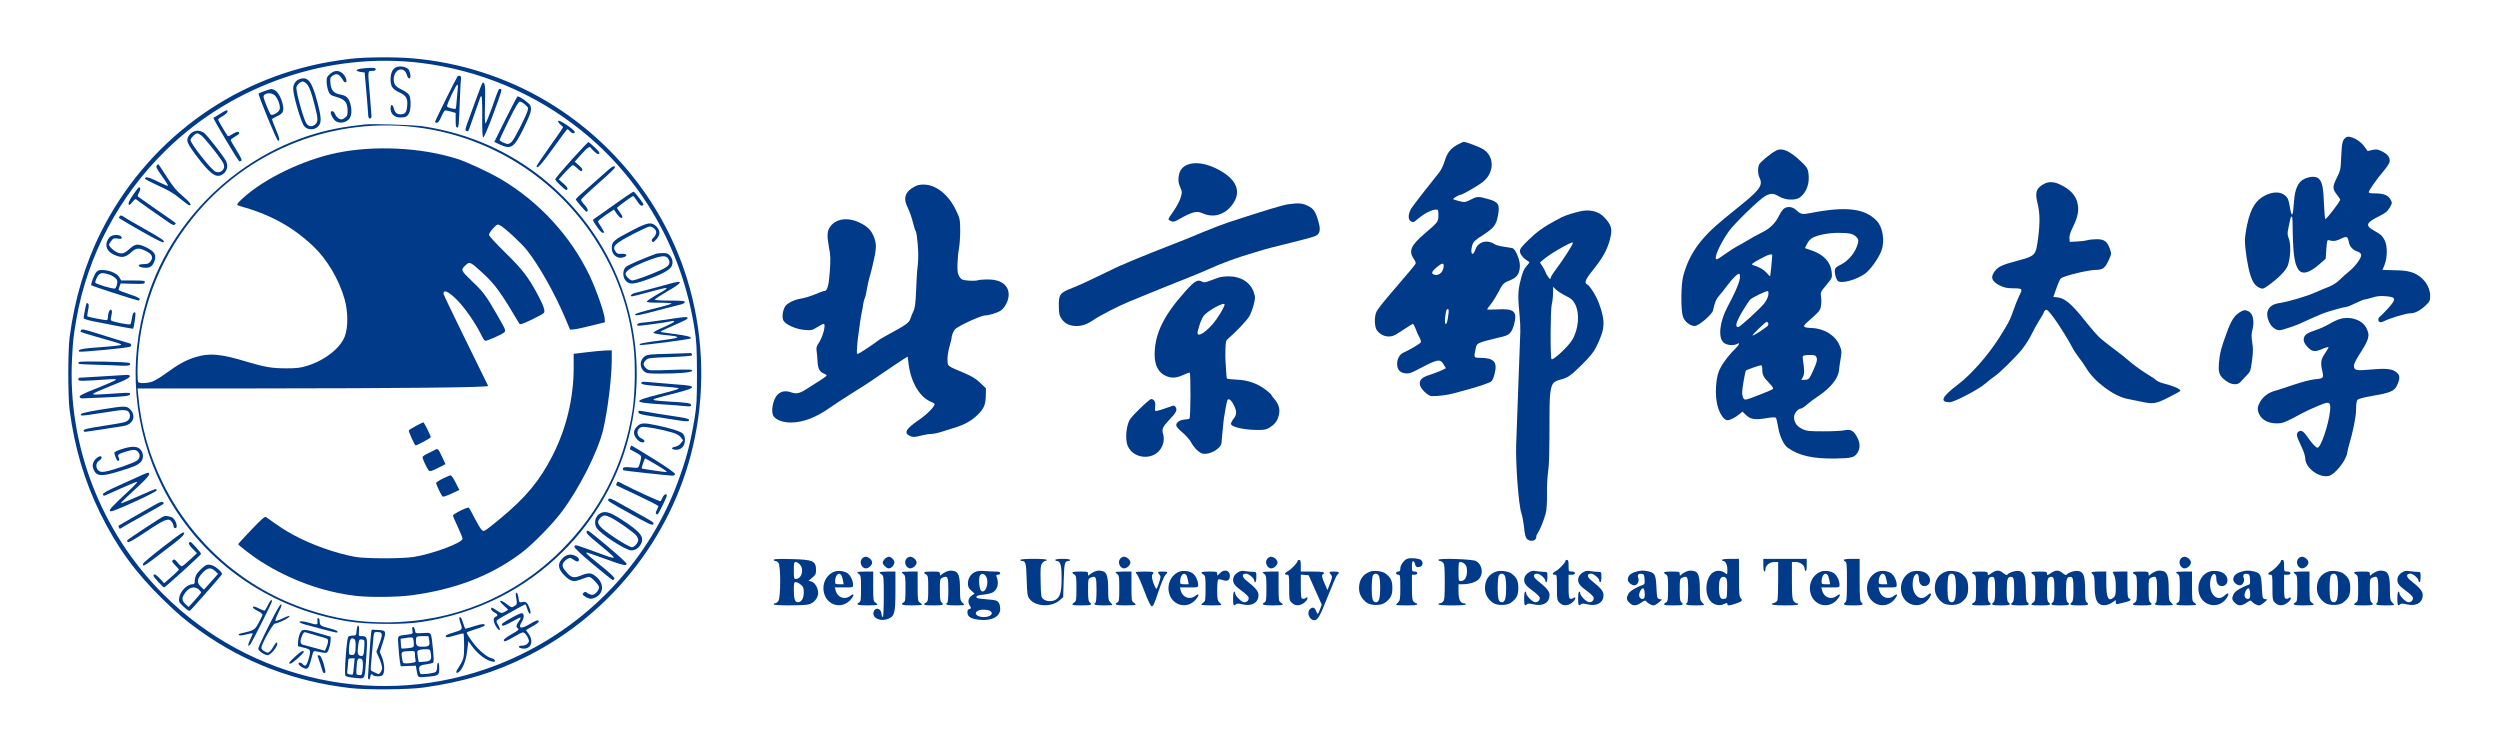 <svg version="1.1" width="3149.33" height="945.333" viewBox="0 0 2362 709" xmlns="http://www.w3.org/2000/svg" xmlns:xlink="http://www.w3.org/1999/xlink" overflow="hidden"><g stroke="none" fill="#000000" transform="matrix(0.1,0,0,-0.1,0,709)"><path d=" M 3315 6535 C 3255 6528 3162 6514 3110 6505 C 2176 6341 1380 5748 954 4897 C 806 4602 705 4265 658 3905 C 641 3773 641 3347 658 3215 C 705 2858 797 2549 945 2245 C 1104 1921 1281 1678 1541 1425 C 1693 1278 1744 1235 1888 1131 C 2307 831 2782 650 3310 589 C 3462 571 3858 574 4000 594 C 4382 648 4672 735 4981 890 C 5796 1300 6385 2067 6565 2956 C 6666 3450 6640 3972 6493 4450 C 6279 5146 5806 5748 5175 6127 C 4793 6357 4347 6501 3895 6539 C 3736 6553 3452 6551 3315 6535 Z M 3980 6495 C 4531 6427 5055 6207 5486 5862 C 6062 5402 6442 4739 6561 3990 C 6581 3864 6584 3807 6585 3560 C 6585 3307 6582 3260 6562 3135 C 6520 2887 6484 2751 6400 2525 C 6106 1739 5484 1112 4692 806 C 3604 385 2369 649 1539 1479 C 952 2067 635 2891 681 3711 C 690 3880 693 3906 721 4070 C 826 4675 1125 5240 1572 5675 C 2206 6294 3111 6602 3980 6495 Z" stroke="none" stroke-width="1" stroke-dasharray="" stroke-dashoffset="1" stroke-opacity="1" fill="#013A89" fill-opacity="1"/><path d=" M 3752 6458 C 3712 6447 3690 6404 3690 6338 C 3690 6274 3708 6248 3773 6217 C 3839 6186 3854 6160 3847 6088 C 3842 6029 3827 6010 3785 6010 C 3749 6010 3732 6025 3721 6066 C 3710 6109 3690 6108 3690 6065 C 3690 6015 3726 5980 3779 5980 C 3832 5980 3848 5987 3865 6021 C 3883 6055 3884 6156 3867 6190 C 3860 6204 3831 6226 3798 6242 C 3736 6272 3720 6292 3720 6342 C 3721 6438 3818 6470 3844 6382 C 3857 6335 3884 6339 3877 6387 C 3873 6407 3865 6430 3857 6437 C 3836 6458 3788 6468 3752 6458 Z" stroke="none" stroke-width="1" stroke-dasharray="" stroke-dashoffset="1" stroke-opacity="1" fill="#013A89" fill-opacity="1"/><path d=" M 3407 6441 C 3386 6438 3369 6431 3369 6425 C 3369 6420 3386 6413 3407 6410 L 3445 6405 L 3462 6215 C 3471 6111 3479 6013 3479 5998 C 3480 5964 3510 5959 3510 5993 C 3510 6005 3503 6092 3495 6185 C 3474 6430 3473 6420 3515 6420 C 3539 6420 3550 6425 3550 6435 C 3550 6447 3538 6450 3498 6449 C 3469 6448 3428 6444 3407 6441 Z" stroke="none" stroke-width="1" stroke-dasharray="" stroke-dashoffset="1" stroke-opacity="1" fill="#013A89" fill-opacity="1"/><path d=" M 3118 6391 C 3089 6365 3085 6356 3086 6313 C 3087 6286 3095 6248 3103 6228 C 3117 6195 3125 6189 3181 6173 C 3259 6150 3281 6123 3284 6050 C 3285 6004 3282 5995 3258 5977 C 3235 5960 3227 5958 3204 5968 C 3190 5975 3173 5994 3167 6010 C 3156 6038 3137 6049 3126 6032 C 3118 6018 3148 5961 3174 5944 C 3210 5921 3268 5931 3298 5965 C 3323 5994 3327 6049 3309 6113 C 3295 6164 3269 6188 3219 6196 C 3155 6207 3128 6236 3122 6302 C 3118 6351 3120 6359 3141 6374 C 3183 6403 3205 6392 3246 6324 C 3251 6315 3261 6310 3268 6313 C 3284 6324 3263 6376 3233 6400 C 3196 6429 3156 6425 3118 6391 Z" stroke="none" stroke-width="1" stroke-dasharray="" stroke-dashoffset="1" stroke-opacity="1" fill="#013A89" fill-opacity="1"/><path d=" M 4322 6367 C 4309 6350 4110 5948 4110 5938 C 4110 5934 4118 5930 4128 5930 C 4139 5930 4153 5949 4169 5986 C 4182 6017 4198 6044 4204 6046 C 4210 6048 4235 6044 4260 6036 L 4305 6023 L 4305 5954 C 4305 5902 4308 5885 4319 5885 C 4334 5885 4335 5889 4345 6150 C 4348 6252 4354 6342 4356 6351 C 4362 6371 4335 6383 4322 6367 Z M 4325 6253 C 4323 6232 4318 6182 4315 6141 C 4312 6100 4308 6065 4306 6063 C 4298 6055 4228 6073 4224 6084 C 4218 6099 4308 6290 4321 6290 C 4326 6290 4328 6273 4325 6253 Z" stroke="none" stroke-width="1" stroke-dasharray="" stroke-dashoffset="1" stroke-opacity="1" fill="#013A89" fill-opacity="1"/><path d=" M 2824 6340 C 2793 6328 2770 6291 2770 6254 C 2770 6184 2846 5928 2876 5895 C 2908 5860 2971 5860 3005 5895 C 3039 5928 3038 5974 2999 6124 C 2946 6326 2908 6374 2824 6340 Z M 2898 6297 C 2923 6270 2942 6219 2975 6088 C 3007 5964 3007 5937 2975 5912 C 2946 5889 2916 5893 2895 5924 C 2870 5958 2800 6208 2800 6260 C 2800 6283 2837 6320 2860 6320 C 2869 6320 2886 6310 2898 6297 Z" stroke="none" stroke-width="1" stroke-dasharray="" stroke-dashoffset="1" stroke-opacity="1" fill="#013A89" fill-opacity="1"/><path d=" M 4496 6147 C 4464 6058 4427 5957 4414 5922 C 4395 5868 4394 5858 4406 5853 C 4425 5846 4424 5844 4448 5915 C 4460 5948 4485 6019 4504 6074 C 4524 6128 4540 6174 4540 6176 C 4540 6178 4544 6180 4549 6180 C 4554 6180 4557 6094 4556 5988 C 4555 5856 4558 5796 4566 5793 C 4573 5791 4609 5875 4654 5995 C 4745 6241 4747 6250 4727 6250 C 4710 6250 4713 6258 4649 6075 C 4621 5998 4594 5931 4588 5925 C 4581 5918 4579 5971 4582 6102 C 4587 6276 4583 6310 4561 6310 C 4557 6310 4528 6237 4496 6147 Z" stroke="none" stroke-width="1" stroke-dasharray="" stroke-dashoffset="1" stroke-opacity="1" fill="#013A89" fill-opacity="1"/><path d=" M 2501 6230 C 2471 6219 2445 6209 2443 6207 C 2435 6198 2615 5760 2627 5760 C 2647 5760 2643 5782 2605 5871 C 2586 5917 2570 5958 2570 5963 C 2570 5967 2590 5979 2614 5990 C 2639 6000 2664 6018 2670 6030 C 2695 6077 2644 6216 2594 6239 C 2563 6253 2566 6253 2501 6230 Z M 2598 6187 C 2631 6152 2654 6076 2640 6051 C 2626 6023 2571 5995 2558 6008 C 2545 6021 2490 6156 2490 6175 C 2490 6213 2566 6221 2598 6187 Z" stroke="none" stroke-width="1" stroke-dasharray="" stroke-dashoffset="1" stroke-opacity="1" fill="#013A89" fill-opacity="1"/><path d=" M 4777 5965 L 4670 5749 L 4722 5725 C 4829 5675 4856 5693 4945 5873 C 5016 6019 5026 6052 5011 6092 C 5003 6114 4913 6179 4890 6180 C 4887 6180 4836 6083 4777 5965 Z M 4962 6101 C 4994 6072 4994 6071 4981 6033 C 4959 5970 4860 5777 4837 5753 C 4826 5740 4808 5730 4798 5730 C 4776 5730 4720 5757 4720 5768 C 4720 5772 4759 5855 4807 5953 C 4871 6083 4899 6130 4912 6130 C 4922 6130 4944 6117 4962 6101 Z" stroke="none" stroke-width="1" stroke-dasharray="" stroke-dashoffset="1" stroke-opacity="1" fill="#013A89" fill-opacity="1"/><path d=" M 2080 6015 C 2050 5996 2021 5979 2016 5977 C 2009 5975 2231 5600 2259 5568 C 2262 5564 2271 5565 2278 5569 C 2289 5575 2279 5598 2236 5668 C 2205 5717 2180 5762 2180 5767 C 2180 5772 2198 5786 2220 5799 C 2242 5811 2260 5825 2260 5830 C 2260 5851 2238 5849 2199 5825 C 2177 5810 2156 5801 2153 5803 C 2143 5814 2060 5953 2060 5960 C 2060 5964 2080 5980 2105 5994 C 2130 6009 2150 6027 2150 6035 C 2150 6056 2142 6054 2080 6015 Z" stroke="none" stroke-width="1" stroke-dasharray="" stroke-dashoffset="1" stroke-opacity="1" fill="#013A89" fill-opacity="1"/><path d=" M 5274 5948 C 5270 5942 5278 5928 5293 5915 C 5308 5904 5320 5891 5320 5888 C 5320 5884 5264 5802 5195 5706 C 5126 5609 5070 5526 5070 5520 C 5070 5486 5111 5531 5226 5690 C 5297 5789 5357 5870 5361 5870 C 5364 5870 5375 5861 5385 5850 C 5406 5827 5430 5824 5430 5843 C 5430 5863 5283 5963 5274 5948 Z" stroke="none" stroke-width="1" stroke-dasharray="" stroke-dashoffset="1" stroke-opacity="1" fill="#013A89" fill-opacity="1"/><path d=" M 3445 5914 C 3429 5912 3375 5905 3325 5899 C 2437 5789 1650 5123 1386 4259 C 1207 3669 1259 3043 1532 2495 C 1873 1813 2521 1342 3290 1219 C 3466 1190 3806 1187 3977 1213 C 4499 1291 4959 1520 5323 1884 C 5617 2176 5836 2557 5938 2950 C 6174 3861 5864 4808 5138 5397 C 4811 5662 4429 5830 4000 5896 C 3910 5910 3511 5923 3445 5914 Z M 3990 5880 C 4650 5783 5241 5407 5610 4849 C 5819 4533 5942 4196 5986 3814 C 6005 3650 6000 3364 5975 3205 C 5896 2703 5669 2258 5305 1894 C 4863 1451 4278 1210 3645 1210 C 3384 1210 3164 1246 2906 1331 C 2313 1526 1817 1959 1539 2525 C 1408 2792 1331 3065 1306 3358 L 1300 3420 L 2388 3420 C 3812 3421 4616 3429 4612 3444 C 4610 3450 4514 3645 4399 3878 C 4284 4111 4190 4308 4190 4315 C 4190 4355 4230 4340 4303 4271 C 4383 4197 4496 4034 4556 3908 C 4566 3887 4579 3870 4586 3870 C 4607 3870 4744 3931 4763 3949 C 4781 3966 4779 3972 4705 4101 C 4591 4299 4569 4329 4459 4434 C 4351 4538 4350 4539 4404 4589 C 4437 4620 4446 4616 4562 4509 C 4681 4399 4732 4327 4907 4032 C 4913 4021 4938 4029 5022 4069 C 5080 4097 5133 4126 5139 4134 C 5153 4151 5134 4207 5079 4309 C 4990 4474 4934 4547 4775 4702 C 4684 4791 4620 4861 4620 4872 C 4620 4882 4638 4910 4659 4932 C 4694 4970 4700 4973 4721 4963 C 4761 4945 4924 4795 4977 4728 C 5092 4583 5243 4316 5342 4080 L 5386 3975 L 5421 3978 C 5440 3979 5514 3995 5585 4013 L 5715 4045 L 5713 4080 C 5710 4135 5634 4352 5571 4485 C 5393 4858 5095 5183 4733 5397 C 4620 5463 4415 5559 4320 5589 C 3981 5697 3535 5719 3180 5645 C 2862 5579 2496 5402 2294 5217 C 2236 5164 2231 5154 2258 5146 C 2555 5063 2760 4951 2958 4765 C 3089 4642 3202 4451 3255 4266 C 3289 4147 3290 3998 3258 3913 C 3216 3801 3069 3685 2902 3634 C 2839 3614 2803 3610 2702 3610 C 2571 3610 2502 3622 2340 3670 C 2087 3747 1980 3757 1848 3716 C 1756 3688 1686 3649 1569 3564 C 1521 3529 1463 3493 1440 3485 C 1391 3468 1314 3465 1305 3481 C 1301 3486 1299 3535 1299 3588 C 1305 4112 1486 4614 1819 5028 C 2342 5678 3165 6001 3990 5880 Z" stroke="none" stroke-width="1" stroke-dasharray="" stroke-dashoffset="1" stroke-opacity="1" fill="#013A89" fill-opacity="1"/><path d=" M 5543 3762 L 5420 3747 L 5420 3613 C 5420 3329 5350 3039 5220 2785 C 5099 2548 4969 2391 4725 2189 C 4676 2148 4620 2104 4602 2091 C 4571 2069 4568 2069 4550 2085 C 4540 2094 4511 2143 4485 2193 C 4459 2244 4435 2289 4430 2293 C 4420 2304 4280 2234 4280 2219 C 4280 2212 4300 2165 4325 2112 C 4350 2060 4370 2010 4370 2000 C 4370 1962 4087 1856 3909 1828 C 3799 1811 3459 1811 3360 1828 C 3179 1860 2946 1942 2778 2033 C 2697 2076 2640 2114 2513 2205 C 2503 2213 2470 2185 2375 2085 C 2307 2014 2251 1952 2250 1949 C 2250 1940 2392 1831 2460 1788 C 2739 1610 3054 1496 3365 1460 C 3496 1445 3752 1448 3882 1465 C 4301 1520 4638 1650 4926 1866 C 5029 1943 5213 2130 5304 2250 C 5473 2474 5651 2826 5700 3035 C 5742 3217 5779 3517 5780 3688 L 5780 3780 L 5723 3779 C 5691 3778 5610 3770 5543 3762 Z" stroke="none" stroke-width="1" stroke-dasharray="" stroke-dashoffset="1" stroke-opacity="1" fill="#013A89" fill-opacity="1"/><path d=" M 3930 3066 C 3895 3048 3864 3028 3862 3022 C 3860 3014 3912 2896 3925 2882 C 3931 2876 4070 2951 4070 2960 C 4070 2973 4007 3100 4000 3100 C 3997 3100 3966 3085 3930 3066 Z" stroke="none" stroke-width="1" stroke-dasharray="" stroke-dashoffset="1" stroke-opacity="1" fill="#013A89" fill-opacity="1"/><path d=" M 4110 2840 C 4102 2835 4073 2821 4046 2808 C 4019 2796 3995 2780 3993 2773 C 3988 2760 4033 2665 4053 2643 C 4062 2634 4082 2640 4137 2668 L 4209 2705 L 4175 2778 C 4141 2851 4136 2855 4110 2840 Z" stroke="none" stroke-width="1" stroke-dasharray="" stroke-dashoffset="1" stroke-opacity="1" fill="#013A89" fill-opacity="1"/><path d=" M 4183 2568 C 4148 2551 4120 2532 4120 2526 C 4120 2515 4162 2425 4178 2402 C 4184 2393 4204 2398 4263 2425 L 4340 2461 L 4305 2530 C 4286 2569 4264 2600 4257 2599 C 4251 2599 4217 2585 4183 2568 Z" stroke="none" stroke-width="1" stroke-dasharray="" stroke-dashoffset="1" stroke-opacity="1" fill="#013A89" fill-opacity="1"/><path d=" M 1824 5844 C 1793 5829 1770 5794 1770 5764 C 1770 5736 1809 5675 1894 5568 C 2004 5430 2054 5403 2113 5450 C 2148 5478 2157 5528 2134 5571 C 2110 5618 1953 5818 1927 5835 C 1891 5858 1857 5861 1824 5844 Z M 1903 5810 C 1931 5788 2051 5639 2095 5573 C 2115 5542 2121 5524 2116 5505 C 2107 5471 2068 5453 2036 5468 C 1995 5486 1800 5734 1800 5767 C 1800 5785 1845 5830 1863 5830 C 1871 5830 1889 5821 1903 5810 Z" stroke="none" stroke-width="1" stroke-dasharray="" stroke-dashoffset="1" stroke-opacity="1" fill="#013A89" fill-opacity="1"/><path d=" M 5399 5579 C 5314 5484 5245 5402 5245 5396 C 5245 5390 5269 5363 5298 5336 C 5340 5296 5353 5289 5360 5300 C 5367 5311 5357 5326 5324 5355 L 5279 5395 L 5340 5463 C 5374 5500 5407 5530 5413 5530 C 5419 5530 5439 5515 5457 5498 C 5485 5471 5493 5468 5500 5480 C 5506 5490 5498 5503 5469 5528 L 5430 5562 L 5491 5631 C 5548 5695 5573 5712 5582 5693 C 5584 5688 5600 5672 5618 5656 C 5641 5635 5653 5629 5661 5637 C 5669 5645 5657 5662 5620 5696 C 5591 5723 5565 5746 5561 5748 C 5556 5749 5484 5673 5399 5579 Z" stroke="none" stroke-width="1" stroke-dasharray="" stroke-dashoffset="1" stroke-opacity="1" fill="#013A89" fill-opacity="1"/><path d=" M 1481 5526 C 1471 5515 1481 5495 1531 5425 C 1565 5378 1590 5337 1587 5334 C 1584 5331 1541 5350 1490 5375 C 1406 5417 1370 5425 1370 5402 C 1370 5397 1427 5367 1497 5335 C 1593 5292 1644 5262 1701 5214 C 1743 5179 1783 5150 1789 5150 C 1816 5150 1794 5180 1726 5238 C 1667 5287 1636 5325 1575 5420 C 1533 5486 1497 5540 1495 5540 C 1494 5540 1487 5534 1481 5526 Z" stroke="none" stroke-width="1" stroke-dasharray="" stroke-dashoffset="1" stroke-opacity="1" fill="#013A89" fill-opacity="1"/><path d=" M 5735 5474 C 5708 5450 5630 5381 5563 5322 C 5495 5264 5440 5212 5440 5207 C 5440 5196 5532 5090 5541 5090 C 5562 5090 5554 5121 5524 5153 C 5505 5172 5490 5195 5490 5202 C 5490 5209 5562 5278 5650 5355 C 5738 5432 5810 5500 5810 5507 C 5810 5531 5785 5520 5735 5474 Z" stroke="none" stroke-width="1" stroke-dasharray="" stroke-dashoffset="1" stroke-opacity="1" fill="#013A89" fill-opacity="1"/><path d=" M 1257 5249 C 1225 5203 1211 5172 1215 5162 C 1220 5148 1226 5151 1250 5180 C 1276 5212 1279 5214 1297 5199 C 1313 5184 1474 5071 1598 4986 C 1630 4964 1644 4960 1652 4968 C 1659 4975 1662 4981 1659 4983 C 1657 4986 1579 5040 1485 5105 C 1392 5170 1311 5227 1305 5232 C 1299 5237 1302 5251 1313 5270 C 1330 5298 1329 5321 1312 5320 C 1308 5319 1283 5287 1257 5249 Z" stroke="none" stroke-width="1" stroke-dasharray="" stroke-dashoffset="1" stroke-opacity="1" fill="#013A89" fill-opacity="1"/><path d=" M 5800 5154 C 5704 5085 5618 5025 5610 5020 C 5598 5013 5602 5002 5635 4955 C 5672 4900 5694 4881 5706 4893 C 5709 4896 5698 4919 5681 4944 C 5664 4968 5650 4993 5650 4999 C 5650 5005 5684 5032 5725 5060 L 5800 5110 L 5827 5071 C 5854 5032 5880 5018 5880 5042 C 5880 5048 5869 5068 5855 5086 C 5841 5104 5830 5122 5830 5127 C 5831 5133 5958 5227 5981 5238 C 5985 5239 6002 5218 6019 5191 C 6040 5158 6056 5143 6066 5147 C 6074 5150 6080 5154 6080 5157 C 6080 5169 5995 5280 5986 5279 C 5980 5279 5896 5223 5800 5154 Z" stroke="none" stroke-width="1" stroke-dasharray="" stroke-dashoffset="1" stroke-opacity="1" fill="#013A89" fill-opacity="1"/><path d=" M 1131 5046 C 1117 5029 1094 5045 1340 4903 C 1462 4833 1539 4795 1545 4801 C 1559 4815 1540 4828 1360 4930 C 1269 4981 1183 5031 1169 5042 C 1146 5057 1140 5058 1131 5046 Z" stroke="none" stroke-width="1" stroke-dasharray="" stroke-dashoffset="1" stroke-opacity="1" fill="#013A89" fill-opacity="1"/><path d=" M 5984 4919 C 5796 4822 5780 4808 5780 4745 C 5780 4681 5837 4638 5894 4660 C 5935 4675 5921 4695 5872 4692 C 5838 4689 5829 4693 5815 4714 C 5782 4764 5807 4788 5995 4886 C 6064 4921 6128 4950 6137 4950 C 6167 4950 6200 4921 6200 4894 C 6200 4880 6189 4859 6176 4847 C 6158 4830 6154 4820 6161 4809 C 6169 4798 6176 4801 6200 4828 C 6240 4871 6240 4912 6201 4951 C 6156 4995 6122 4990 5984 4919 Z" stroke="none" stroke-width="1" stroke-dasharray="" stroke-dashoffset="1" stroke-opacity="1" fill="#013A89" fill-opacity="1"/><path d=" M 1043 4855 C 1031 4847 1017 4825 1010 4806 C 991 4746 1026 4698 1108 4671 C 1160 4654 1191 4662 1240 4707 C 1287 4749 1311 4751 1375 4720 C 1436 4691 1451 4659 1423 4622 C 1407 4600 1394 4595 1362 4595 C 1340 4595 1318 4591 1314 4587 C 1301 4574 1332 4560 1376 4560 C 1422 4560 1443 4577 1461 4628 C 1479 4681 1459 4714 1387 4750 C 1309 4789 1280 4788 1233 4746 C 1175 4695 1159 4689 1116 4702 C 1082 4713 1030 4760 1030 4779 C 1030 4784 1040 4800 1052 4815 C 1070 4839 1078 4841 1112 4836 C 1141 4831 1150 4833 1150 4844 C 1150 4872 1078 4880 1043 4855 Z" stroke="none" stroke-width="1" stroke-dasharray="" stroke-dashoffset="1" stroke-opacity="1" fill="#013A89" fill-opacity="1"/><path d=" M 6200 4693 C 6074 4647 5931 4585 5913 4568 C 5880 4537 5881 4468 5915 4435 C 5947 4402 5982 4403 6093 4441 C 6244 4493 6330 4539 6346 4575 C 6361 4612 6355 4646 6327 4678 C 6311 4695 6296 4700 6261 4699 C 6236 4699 6208 4696 6200 4693 Z M 6318 4638 C 6337 4597 6319 4573 6242 4538 C 6143 4493 5998 4440 5973 4440 C 5953 4440 5910 4482 5910 4501 C 5910 4530 5967 4566 6090 4616 C 6247 4679 6296 4684 6318 4638 Z" stroke="none" stroke-width="1" stroke-dasharray="" stroke-dashoffset="1" stroke-opacity="1" fill="#013A89" fill-opacity="1"/><path d=" M 912 4522 C 892 4502 854 4403 863 4394 C 869 4388 1262 4260 1298 4253 C 1313 4249 1320 4252 1320 4263 C 1320 4274 1290 4288 1220 4311 C 1165 4329 1120 4347 1120 4351 C 1120 4355 1125 4371 1130 4385 L 1140 4412 L 1252 4409 C 1353 4406 1365 4407 1368 4423 C 1371 4438 1360 4440 1258 4440 L 1145 4440 L 1129 4468 C 1109 4504 1049 4532 984 4538 C 942 4541 929 4539 912 4522 Z M 1022 4499 C 1043 4494 1072 4479 1086 4466 C 1109 4446 1112 4439 1106 4406 C 1102 4386 1093 4367 1086 4364 C 1069 4357 900 4408 900 4420 C 900 4440 922 4486 937 4498 C 957 4513 974 4513 1022 4499 Z" stroke="none" stroke-width="1" stroke-dasharray="" stroke-dashoffset="1" stroke-opacity="1" fill="#013A89" fill-opacity="1"/><path d=" M 6330 4410 C 6223 4380 6027 4328 5996 4321 C 5966 4314 5947 4290 5972 4290 C 5979 4290 6050 4308 6130 4330 C 6337 4387 6345 4383 6199 4302 C 6154 4276 6115 4249 6112 4243 C 6109 4233 6137 4230 6231 4230 C 6299 4230 6350 4226 6345 4222 C 6339 4217 6295 4203 6245 4191 C 6045 4141 6000 4127 6000 4118 C 6000 4103 6045 4112 6225 4160 C 6313 4183 6404 4207 6428 4212 C 6453 4218 6470 4227 6470 4236 C 6470 4247 6444 4250 6331 4250 C 6254 4250 6189 4254 6186 4258 C 6183 4262 6236 4297 6302 4336 C 6454 4422 6463 4447 6330 4410 Z" stroke="none" stroke-width="1" stroke-dasharray="" stroke-dashoffset="1" stroke-opacity="1" fill="#013A89" fill-opacity="1"/><path d=" M 817 4223 C 812 4214 790 4104 790 4084 C 790 4078 825 4066 873 4056 C 1042 4022 1255 3982 1257 3984 C 1266 3992 1285 4132 1279 4136 C 1262 4146 1253 4130 1246 4081 C 1242 4053 1236 4028 1231 4026 C 1219 4018 1056 4051 1049 4063 C 1045 4068 1047 4090 1053 4112 C 1060 4140 1059 4155 1052 4162 C 1039 4175 1020 4135 1020 4095 C 1020 4082 1016 4069 1011 4066 C 1003 4061 833 4094 825 4102 C 823 4104 827 4129 832 4158 C 840 4194 840 4214 833 4221 C 827 4227 820 4228 817 4223 Z" stroke="none" stroke-width="1" stroke-dasharray="" stroke-dashoffset="1" stroke-opacity="1" fill="#013A89" fill-opacity="1"/><path d=" M 6285 4069 C 6181 4054 6081 4041 6063 4041 C 6033 4040 6011 4025 6024 4013 C 6029 4007 6301 4044 6348 4056 C 6360 4060 6370 4058 6370 4052 C 6370 4047 6325 4023 6270 3999 C 6215 3976 6171 3952 6173 3946 C 6175 3940 6224 3930 6283 3925 C 6437 3910 6438 3900 6290 3880 C 6061 3850 6032 3844 6046 3831 C 6054 3823 6516 3883 6527 3893 C 6539 3906 6490 3919 6376 3934 C 6305 3943 6244 3952 6242 3955 C 6239 3958 6263 3971 6296 3985 C 6463 4058 6500 4076 6497 4084 C 6492 4100 6483 4099 6285 4069 Z" stroke="none" stroke-width="1" stroke-dasharray="" stroke-dashoffset="1" stroke-opacity="1" fill="#013A89" fill-opacity="1"/><path d=" M 765 3970 C 761 3964 760 3956 763 3954 C 766 3951 830 3931 907 3909 C 983 3887 1069 3863 1099 3854 C 1128 3846 1149 3835 1144 3831 C 1139 3827 1052 3817 950 3810 C 776 3798 728 3788 748 3768 C 756 3760 1210 3803 1229 3814 C 1244 3823 1243 3840 1228 3845 C 1221 3847 1168 3863 1110 3880 C 1052 3898 965 3925 915 3941 C 790 3980 773 3983 765 3970 Z" stroke="none" stroke-width="1" stroke-dasharray="" stroke-dashoffset="1" stroke-opacity="1" fill="#013A89" fill-opacity="1"/><path d=" M 6515 3754 C 6510 3753 6419 3750 6313 3747 C 6154 3744 6117 3740 6095 3726 C 6043 3692 6039 3618 6087 3580 C 6109 3563 6128 3560 6229 3560 C 6421 3560 6540 3571 6540 3588 C 6540 3600 6511 3601 6334 3595 C 6129 3588 6129 3588 6104 3611 C 6074 3639 6074 3660 6103 3688 C 6124 3708 6140 3710 6328 3716 C 6440 3720 6533 3727 6537 3732 C 6543 3744 6529 3759 6515 3754 Z" stroke="none" stroke-width="1" stroke-dasharray="" stroke-dashoffset="1" stroke-opacity="1" fill="#013A89" fill-opacity="1"/><path d=" M 744 3669 C 741 3663 740 3656 744 3653 C 747 3650 820 3646 907 3644 C 994 3642 1100 3638 1142 3635 C 1216 3631 1245 3640 1224 3660 C 1210 3672 752 3681 744 3669 Z" stroke="none" stroke-width="1" stroke-dasharray="" stroke-dashoffset="1" stroke-opacity="1" fill="#013A89" fill-opacity="1"/><path d=" M 965 3534 C 849 3527 752 3521 748 3521 C 743 3520 740 3513 740 3504 C 740 3488 770 3488 1024 3506 C 1074 3510 1100 3508 1096 3502 C 1093 3496 1013 3461 920 3424 C 790 3373 750 3353 752 3341 C 754 3331 765 3325 780 3326 C 794 3327 877 3330 965 3334 C 1184 3343 1230 3349 1230 3367 C 1230 3380 1216 3381 1143 3376 C 909 3360 880 3359 880 3369 C 880 3374 956 3408 1049 3445 C 1203 3505 1240 3527 1223 3544 C 1219 3547 1207 3549 1196 3548 C 1184 3548 1081 3541 965 3534 Z" stroke="none" stroke-width="1" stroke-dasharray="" stroke-dashoffset="1" stroke-opacity="1" fill="#013A89" fill-opacity="1"/><path d=" M 6065 3481 C 6043 3460 6073 3453 6233 3441 C 6327 3434 6407 3426 6409 3424 C 6419 3415 6394 3407 6230 3365 C 5974 3300 5975 3288 6235 3271 C 6334 3265 6441 3257 6473 3253 C 6520 3248 6530 3250 6530 3263 C 6530 3281 6492 3287 6320 3296 C 6251 3300 6188 3306 6180 3310 C 6164 3319 6170 3321 6395 3379 C 6495 3405 6536 3419 6538 3431 C 6540 3444 6517 3449 6378 3459 C 6288 3466 6182 3475 6142 3479 C 6102 3483 6067 3484 6065 3481 Z" stroke="none" stroke-width="1" stroke-dasharray="" stroke-dashoffset="1" stroke-opacity="1" fill="#013A89" fill-opacity="1"/><path d=" M 951 3220 C 788 3193 745 3181 768 3166 C 777 3160 841 3169 1069 3205 C 1185 3224 1215 3218 1226 3176 C 1234 3142 1216 3113 1178 3102 C 1160 3096 1065 3079 968 3065 C 837 3045 790 3034 790 3024 C 790 3016 796 3010 804 3010 C 816 3010 1053 3046 1172 3066 C 1258 3081 1289 3163 1231 3221 C 1195 3257 1183 3257 951 3220 Z" stroke="none" stroke-width="1" stroke-dasharray="" stroke-dashoffset="1" stroke-opacity="1" fill="#013A89" fill-opacity="1"/><path d=" M 6032 3193 C 6035 3179 6061 3172 6180 3154 C 6260 3142 6365 3125 6413 3118 C 6495 3104 6526 3108 6504 3130 C 6499 3135 6448 3146 6390 3154 C 6233 3178 6150 3191 6097 3201 C 6032 3213 6028 3213 6032 3193 Z" stroke="none" stroke-width="1" stroke-dasharray="" stroke-dashoffset="1" stroke-opacity="1" fill="#013A89" fill-opacity="1"/><path d=" M 6019 3061 C 5999 3041 5990 3022 5990 3000 C 5990 2963 6037 2910 6069 2910 C 6100 2910 6094 2933 6060 2948 C 6008 2972 6011 3042 6065 3056 C 6092 3063 6258 3032 6354 3003 C 6393 2991 6420 2976 6433 2957 L 6454 2930 L 6433 2903 C 6421 2886 6400 2873 6381 2870 C 6345 2864 6338 2847 6371 2842 C 6406 2836 6439 2849 6456 2875 C 6477 2908 6476 2966 6454 2991 C 6434 3013 6346 3042 6212 3070 C 6080 3098 6055 3096 6019 3061 Z" stroke="none" stroke-width="1" stroke-dasharray="" stroke-dashoffset="1" stroke-opacity="1" fill="#013A89" fill-opacity="1"/><path d=" M 5956 2864 C 5952 2855 5951 2846 5952 2845 C 5954 2844 5979 2830 6008 2814 C 6059 2786 6061 2784 6055 2751 C 6051 2733 6044 2706 6039 2693 C 6030 2668 6028 2667 5961 2674 C 5904 2679 5891 2677 5886 2665 C 5883 2656 5886 2648 5893 2646 C 5907 2641 6314 2597 6350 2596 C 6364 2595 6376 2601 6378 2610 C 6380 2620 6314 2667 6177 2753 C 6064 2823 5970 2880 5967 2880 C 5965 2880 5959 2873 5956 2864 Z M 6191 2705 C 6291 2646 6312 2630 6291 2630 C 6273 2630 6066 2661 6063 2664 C 6059 2667 6091 2760 6095 2760 C 6096 2760 6140 2735 6191 2705 Z" stroke="none" stroke-width="1" stroke-dasharray="" stroke-dashoffset="1" stroke-opacity="1" fill="#013A89" fill-opacity="1"/><path d=" M 1148 2846 C 1110 2835 1080 2819 1080 2812 C 1080 2805 1087 2783 1095 2763 C 1106 2737 1114 2730 1121 2737 C 1129 2745 1129 2754 1121 2768 C 1108 2793 1117 2801 1189 2823 C 1257 2845 1283 2844 1303 2822 C 1326 2797 1324 2765 1298 2741 C 1275 2719 1062 2645 992 2634 C 959 2629 945 2631 930 2645 C 902 2671 904 2716 935 2736 C 949 2745 960 2759 960 2766 C 960 2801 896 2762 881 2718 C 873 2696 874 2680 884 2655 C 912 2588 959 2585 1132 2639 C 1268 2681 1294 2692 1328 2723 C 1359 2752 1358 2813 1325 2845 C 1295 2876 1243 2877 1148 2846 Z" stroke="none" stroke-width="1" stroke-dasharray="" stroke-dashoffset="1" stroke-opacity="1" fill="#013A89" fill-opacity="1"/><path d=" M 1339 2601 C 1309 2587 1213 2544 1127 2505 C 1016 2455 971 2431 972 2420 C 974 2412 979 2405 983 2406 C 988 2406 1059 2438 1141 2475 C 1223 2512 1293 2541 1296 2537 C 1299 2534 1269 2501 1228 2463 C 1058 2305 1030 2275 1039 2262 C 1045 2251 1095 2270 1264 2346 C 1386 2401 1480 2449 1480 2457 C 1480 2464 1476 2470 1470 2470 C 1465 2470 1390 2439 1304 2400 C 1217 2362 1145 2332 1142 2334 C 1140 2337 1167 2365 1201 2397 C 1398 2577 1426 2610 1403 2623 C 1398 2625 1370 2616 1339 2601 Z" stroke="none" stroke-width="1" stroke-dasharray="" stroke-dashoffset="1" stroke-opacity="1" fill="#013A89" fill-opacity="1"/><path d=" M 5826 2524 C 5822 2515 5821 2506 5822 2505 C 5824 2503 5914 2461 6023 2410 C 6131 2359 6220 2313 6220 2308 C 6220 2303 6213 2286 6205 2271 C 6191 2244 6194 2230 6212 2230 C 6221 2230 6300 2391 6300 2409 C 6300 2432 6272 2418 6260 2390 C 6253 2373 6244 2357 6240 2355 C 6233 2350 5992 2461 5889 2515 C 5834 2545 5834 2545 5826 2524 Z" stroke="none" stroke-width="1" stroke-dasharray="" stroke-dashoffset="1" stroke-opacity="1" fill="#013A89" fill-opacity="1"/><path d=" M 5750 2375 C 5736 2358 5732 2361 5972 2227 C 6116 2146 6162 2125 6170 2135 C 6184 2152 6183 2152 6010 2248 C 5980 2264 5911 2303 5858 2333 C 5779 2378 5759 2386 5750 2375 Z" stroke="none" stroke-width="1" stroke-dasharray="" stroke-dashoffset="1" stroke-opacity="1" fill="#013A89" fill-opacity="1"/><path d=" M 1445 2310 C 1401 2284 1311 2233 1245 2196 C 1179 2158 1123 2126 1121 2124 C 1119 2122 1120 2114 1124 2105 C 1129 2090 1133 2091 1157 2108 C 1173 2118 1265 2171 1363 2225 C 1460 2278 1542 2326 1545 2330 C 1548 2334 1544 2342 1537 2347 C 1529 2354 1500 2342 1445 2310 Z" stroke="none" stroke-width="1" stroke-dasharray="" stroke-dashoffset="1" stroke-opacity="1" fill="#013A89" fill-opacity="1"/><path d=" M 5657 2230 C 5622 2202 5612 2147 5634 2106 C 5665 2050 5910 1890 5965 1890 C 6003 1890 6035 1912 6056 1951 C 6090 2017 6051 2065 5876 2179 C 5753 2259 5707 2269 5657 2230 Z M 5773 2199 C 5838 2166 5988 2060 6010 2032 C 6021 2019 6030 1998 6030 1987 C 6030 1962 5993 1920 5971 1920 C 5937 1920 5706 2071 5671 2116 C 5644 2150 5645 2168 5672 2197 C 5699 2226 5719 2226 5773 2199 Z" stroke="none" stroke-width="1" stroke-dasharray="" stroke-dashoffset="1" stroke-opacity="1" fill="#013A89" fill-opacity="1"/><path d=" M 1543 2210 C 1522 2202 1226 2007 1206 1989 C 1200 1983 1200 1976 1207 1969 C 1215 1961 1264 1989 1384 2069 C 1562 2188 1595 2200 1624 2158 C 1633 2146 1640 2128 1640 2118 C 1640 2108 1647 2100 1655 2100 C 1690 2100 1657 2194 1618 2205 C 1573 2218 1565 2218 1543 2210 Z" stroke="none" stroke-width="1" stroke-dasharray="" stroke-dashoffset="1" stroke-opacity="1" fill="#013A89" fill-opacity="1"/><path d=" M 5546 2073 C 5531 2057 5548 2039 5669 1940 C 5741 1882 5799 1830 5799 1824 C 5800 1816 5770 1823 5723 1840 C 5415 1953 5435 1947 5427 1926 C 5423 1916 5481 1861 5600 1761 C 5699 1678 5784 1610 5789 1610 C 5795 1610 5802 1615 5805 1620 C 5812 1632 5764 1677 5631 1783 C 5551 1847 5528 1870 5545 1870 C 5549 1870 5626 1843 5717 1810 C 5888 1748 5920 1740 5920 1764 C 5920 1772 5842 1843 5748 1922 C 5557 2081 5555 2082 5546 2073 Z" stroke="none" stroke-width="1" stroke-dasharray="" stroke-dashoffset="1" stroke-opacity="1" fill="#013A89" fill-opacity="1"/><path d=" M 1533 1917 C 1433 1839 1351 1770 1351 1763 C 1349 1729 1349 1729 1663 1971 C 1733 2026 1759 2061 1728 2059 C 1721 2059 1633 1995 1533 1917 Z" stroke="none" stroke-width="1" stroke-dasharray="" stroke-dashoffset="1" stroke-opacity="1" fill="#013A89" fill-opacity="1"/><path d=" M 1784 1959 C 1781 1953 1796 1929 1819 1906 L 1861 1864 L 1795 1802 C 1759 1768 1724 1740 1717 1740 C 1711 1740 1692 1756 1677 1776 C 1653 1805 1646 1809 1634 1799 C 1621 1789 1624 1781 1655 1750 C 1674 1730 1690 1712 1690 1709 C 1690 1705 1659 1675 1621 1641 L 1551 1580 L 1509 1625 C 1472 1665 1450 1674 1450 1650 C 1450 1639 1540 1540 1551 1540 C 1561 1540 1900 1848 1900 1857 C 1900 1867 1809 1970 1800 1970 C 1795 1970 1788 1965 1784 1959 Z" stroke="none" stroke-width="1" stroke-dasharray="" stroke-dashoffset="1" stroke-opacity="1" fill="#013A89" fill-opacity="1"/><path d=" M 5328 1827 C 5263 1772 5266 1715 5340 1646 C 5397 1593 5421 1589 5500 1620 C 5528 1631 5557 1640 5565 1640 C 5587 1640 5660 1563 5660 1541 C 5660 1513 5621 1470 5596 1470 C 5584 1470 5564 1477 5551 1486 C 5531 1501 5526 1501 5513 1488 C 5500 1474 5502 1470 5534 1450 C 5560 1435 5578 1430 5597 1435 C 5696 1460 5719 1560 5642 1633 C 5593 1679 5567 1683 5495 1655 C 5424 1626 5402 1630 5359 1676 C 5314 1725 5306 1748 5325 1776 C 5334 1790 5352 1806 5366 1812 C 5386 1822 5395 1820 5420 1801 C 5451 1779 5470 1780 5470 1804 C 5470 1825 5424 1850 5388 1850 C 5368 1850 5344 1841 5328 1827 Z" stroke="none" stroke-width="1" stroke-dasharray="" stroke-dashoffset="1" stroke-opacity="1" fill="#013A89" fill-opacity="1"/><path d=" M 1955 1753 C 1930 1747 1873 1693 1854 1658 C 1846 1643 1840 1617 1840 1600 C 1840 1576 1836 1570 1819 1570 C 1767 1570 1701 1502 1693 1441 C 1688 1404 1691 1399 1736 1357 C 1775 1321 1787 1314 1798 1323 C 1812 1334 2060 1616 2089 1653 C 2101 1668 2100 1673 2084 1691 C 2041 1738 1993 1762 1955 1753 Z M 2033 1694 L 2061 1669 L 1994 1594 L 1927 1519 L 1898 1546 C 1857 1586 1861 1620 1911 1675 C 1960 1728 1991 1733 2033 1694 Z M 1878 1521 C 1890 1510 1900 1498 1900 1493 C 1900 1488 1873 1455 1841 1420 L 1782 1355 L 1756 1379 C 1719 1414 1715 1435 1740 1475 C 1780 1540 1833 1558 1878 1521 Z" stroke="none" stroke-width="1" stroke-dasharray="" stroke-dashoffset="1" stroke-opacity="1" fill="#013A89" fill-opacity="1"/><path d=" M 4876 1448 C 4887 1382 4887 1380 4859 1363 C 4834 1348 4832 1349 4786 1384 C 4723 1432 4702 1419 4760 1369 C 4784 1348 4802 1330 4800 1328 C 4743 1292 4739 1291 4695 1321 C 4646 1354 4640 1356 4640 1335 C 4640 1327 4654 1314 4670 1305 C 4703 1288 4708 1273 4685 1264 C 4658 1253 4658 1221 4685 1174 C 4718 1119 4739 1125 4708 1182 C 4686 1221 4686 1222 4704 1236 C 4729 1254 4956 1380 4963 1380 C 4967 1380 4975 1360 4982 1336 C 4989 1312 5000 1292 5005 1292 C 5019 1291 5013 1328 4992 1370 C 4975 1404 4961 1410 4920 1399 C 4911 1396 4904 1404 4902 1420 C 4896 1469 4889 1490 4879 1490 C 4872 1490 4871 1476 4876 1448 Z" stroke="none" stroke-width="1" stroke-dasharray="" stroke-dashoffset="1" stroke-opacity="1" fill="#013A89" fill-opacity="1"/><path d=" M 2530 1370 C 2517 1343 2503 1320 2498 1320 C 2493 1320 2472 1329 2450 1340 C 2406 1362 2390 1365 2390 1350 C 2390 1344 2410 1330 2435 1318 C 2460 1306 2480 1290 2480 1283 C 2480 1276 2464 1242 2444 1206 C 2407 1137 2402 1134 2276 1106 C 2258 1101 2251 1095 2257 1089 C 2262 1084 2288 1086 2324 1095 C 2357 1104 2385 1109 2387 1106 C 2389 1104 2379 1079 2365 1050 C 2339 998 2339 968 2366 1004 C 2387 1033 2570 1396 2570 1409 C 2570 1434 2552 1417 2530 1370 Z" stroke="none" stroke-width="1" stroke-dasharray="" stroke-dashoffset="1" stroke-opacity="1" fill="#013A89" fill-opacity="1"/><path d=" M 2541 1181 C 2485 1071 2440 972 2440 961 C 2440 941 2498 900 2529 900 C 2556 900 2620 976 2620 1009 C 2620 1030 2604 1019 2586 985 C 2576 966 2559 943 2549 935 C 2533 920 2529 920 2501 935 C 2482 944 2470 958 2470 970 C 2470 1003 2576 1195 2597 1198 C 2644 1206 2743 1257 2735 1270 C 2733 1274 2703 1264 2670 1247 C 2636 1231 2606 1221 2602 1224 C 2599 1228 2610 1260 2628 1296 C 2646 1331 2660 1365 2660 1370 C 2660 1405 2629 1356 2541 1181 Z" stroke="none" stroke-width="1" stroke-dasharray="" stroke-dashoffset="1" stroke-opacity="1" fill="#013A89" fill-opacity="1"/><path d=" M 4835 1254 C 4742 1201 4732 1194 4746 1180 C 4752 1174 4783 1186 4834 1215 C 4878 1240 4915 1258 4918 1255 C 4921 1252 4914 1236 4902 1220 C 4878 1189 4874 1165 4890 1155 C 4909 1143 4900 1135 4830 1096 C 4791 1074 4760 1050 4760 1043 C 4760 1022 4776 1027 4861 1076 C 4937 1120 4942 1121 4960 1105 C 4970 1096 4984 1075 4990 1059 C 5001 1034 5000 1027 4985 1010 C 4974 997 4954 990 4933 990 C 4886 990 4895 966 4943 962 C 5016 956 5045 1032 4995 1100 C 4981 1119 4970 1135 4970 1136 C 4970 1138 4997 1153 5030 1172 C 5063 1190 5090 1210 5090 1217 C 5090 1238 5069 1232 5007 1195 C 4921 1143 4891 1151 4930 1215 C 4954 1253 4954 1294 4930 1297 C 4922 1298 4879 1279 4835 1254 Z" stroke="none" stroke-width="1" stroke-dasharray="" stroke-dashoffset="1" stroke-opacity="1" fill="#013A89" fill-opacity="1"/><path d=" M 4340 1246 C 4340 1239 4346 1214 4354 1192 C 4372 1143 4368 1139 4285 1114 C 4218 1094 4205 1086 4214 1072 C 4218 1066 4250 1071 4297 1086 C 4339 1099 4376 1107 4379 1104 C 4382 1101 4385 1048 4385 987 C 4385 870 4383 862 4320 763 C 4301 734 4315 722 4340 745 C 4375 777 4403 850 4414 943 L 4425 1033 L 4455 991 C 4498 928 4574 864 4625 847 C 4669 832 4686 835 4672 856 C 4668 862 4653 870 4639 873 C 4600 883 4526 944 4477 1008 C 4435 1062 4410 1102 4410 1114 C 4410 1117 4448 1131 4495 1146 C 4542 1160 4580 1176 4580 1181 C 4580 1199 4559 1198 4484 1175 C 4441 1161 4402 1150 4398 1150 C 4394 1150 4384 1175 4375 1205 C 4361 1255 4340 1280 4340 1246 Z" stroke="none" stroke-width="1" stroke-dasharray="" stroke-dashoffset="1" stroke-opacity="1" fill="#013A89" fill-opacity="1"/><path d=" M 2999 1243 C 2998 1238 2999 1225 3000 1213 C 3002 1186 2991 1185 2924 1205 C 2897 1213 2865 1220 2853 1220 C 2811 1220 2830 1203 2888 1188 C 2919 1179 2998 1158 3064 1141 C 3129 1123 3184 1111 3187 1114 C 3199 1126 3174 1139 3108 1155 C 3029 1175 3020 1181 3020 1223 C 3020 1246 3002 1263 2999 1243 Z" stroke="none" stroke-width="1" stroke-dasharray="" stroke-dashoffset="1" stroke-opacity="1" fill="#013A89" fill-opacity="1"/><path d=" M 3375 1168 C 3373 1161 3369 1139 3368 1120 C 3365 1088 3362 1085 3333 1085 C 3315 1085 3296 1080 3291 1075 C 3275 1059 3250 718 3264 704 C 3270 697 3312 689 3357 685 C 3455 677 3444 656 3461 887 C 3474 1068 3471 1080 3417 1080 C 3388 1080 3387 1080 3392 1125 C 3397 1167 3385 1197 3375 1168 Z M 3344 1054 C 3356 1049 3360 1034 3360 996 C 3360 917 3352 898 3321 902 C 3296 905 3295 906 3298 970 C 3300 1006 3307 1041 3312 1048 C 3324 1062 3323 1062 3344 1054 Z M 3442 975 C 3438 897 3432 885 3401 895 C 3378 902 3375 923 3386 1004 C 3392 1047 3395 1051 3419 1048 C 3445 1045 3445 1044 3442 975 Z M 3344 798 C 3341 758 3336 722 3334 719 C 3332 715 3319 715 3304 718 C 3278 723 3278 725 3284 774 C 3287 802 3290 835 3290 848 C 3290 866 3296 870 3321 870 L 3351 870 L 3344 798 Z M 3428 830 C 3430 811 3429 776 3425 752 C 3419 712 3416 709 3392 712 C 3366 715 3365 716 3368 775 C 3373 858 3378 872 3403 868 C 3420 866 3426 857 3428 830 Z" stroke="none" stroke-width="1" stroke-dasharray="" stroke-dashoffset="1" stroke-opacity="1" fill="#013A89" fill-opacity="1"/><path d=" M 3897 1164 C 3894 1160 3893 1145 3897 1130 C 3902 1103 3900 1101 3854 1095 C 3748 1081 3756 1093 3765 977 C 3768 921 3775 857 3779 835 L 3786 795 L 3857 798 L 3929 800 L 3935 763 C 3949 684 3943 688 4033 696 C 4145 705 4150 709 4150 775 C 4150 805 4146 830 4140 830 C 4135 830 4130 813 4130 791 C 4130 770 4124 748 4117 742 C 4110 736 4074 728 4038 724 C 3972 717 3971 718 3965 743 C 3952 794 3961 804 4025 813 C 4058 818 4089 825 4094 830 C 4099 835 4098 886 4091 952 C 4072 1128 4081 1113 3997 1109 C 3927 1105 3925 1106 3922 1130 C 3918 1158 3907 1174 3897 1164 Z M 4055 1039 C 4064 989 4054 980 3989 980 C 3939 980 3930 989 3930 1039 C 3930 1077 3935 1080 3996 1080 L 4048 1080 L 4055 1039 Z M 3904 1054 C 3907 1045 3910 1024 3910 1006 C 3910 973 3909 973 3854 966 C 3823 962 3795 961 3793 964 C 3791 966 3788 987 3787 1011 L 3785 1055 L 3825 1061 C 3891 1071 3898 1071 3904 1054 Z M 4071 910 C 4079 854 4069 843 4005 838 L 3956 835 L 3948 880 C 3944 905 3942 930 3944 937 C 3949 950 3988 958 4035 956 C 4063 955 4065 952 4071 910 Z M 3920 908 C 3920 890 3923 865 3926 854 C 3931 834 3926 832 3875 825 C 3843 821 3814 822 3810 827 C 3806 831 3800 856 3797 882 C 3790 934 3792 936 3878 939 C 3919 940 3920 939 3920 908 Z" stroke="none" stroke-width="1" stroke-dasharray="" stroke-dashoffset="1" stroke-opacity="1" fill="#013A89" fill-opacity="1"/><path d=" M 2833 1103 C 2824 1082 2817 1047 2816 1025 L 2815 985 L 2873 970 C 2938 954 2940 950 2914 858 C 2897 799 2883 788 2860 815 C 2846 832 2820 835 2820 821 C 2820 804 2873 769 2894 772 C 2915 775 2924 794 2950 899 C 2961 941 2962 942 2993 935 C 3091 915 3089 914 3106 955 C 3114 976 3122 1011 3123 1033 L 3125 1074 L 3015 1106 C 2867 1150 2853 1150 2833 1103 Z M 2993 1085 C 3042 1072 3086 1058 3091 1054 C 3104 1046 3102 1017 3085 977 L 3070 942 L 2983 966 C 2934 980 2883 993 2868 997 C 2835 1004 2831 1030 2855 1086 C 2866 1112 2874 1120 2887 1116 C 2897 1113 2945 1099 2993 1085 Z" stroke="none" stroke-width="1" stroke-dasharray="" stroke-dashoffset="1" stroke-opacity="1" fill="#013A89" fill-opacity="1"/><path d=" M 3506 1108 C 3503 1090 3496 996 3490 900 C 3484 804 3478 714 3477 700 C 3474 666 3494 658 3498 693 C 3501 720 3514 728 3525 710 C 3528 705 3549 700 3570 700 C 3599 700 3612 705 3620 719 C 3637 751 3631 828 3609 881 L 3588 930 L 3615 1014 C 3652 1128 3650 1134 3573 1138 L 3511 1141 L 3506 1108 Z M 3599 1111 C 3614 1101 3608 1066 3574 979 L 3556 932 L 3583 870 C 3598 836 3610 796 3610 780 C 3610 753 3585 715 3571 723 C 3568 725 3550 733 3533 740 C 3501 754 3500 756 3505 805 C 3508 832 3515 910 3520 978 C 3525 1045 3532 1105 3535 1110 C 3543 1122 3580 1123 3599 1111 Z" stroke="none" stroke-width="1" stroke-dasharray="" stroke-dashoffset="1" stroke-opacity="1" fill="#013A89" fill-opacity="1"/><path d=" M 2788 886 C 2728 831 2721 820 2744 820 C 2760 820 2870 917 2870 931 C 2870 951 2842 936 2788 886 Z" stroke="none" stroke-width="1" stroke-dasharray="" stroke-dashoffset="1" stroke-opacity="1" fill="#013A89" fill-opacity="1"/><path d=" M 3000 896 C 3000 893 3007 873 3014 853 C 3022 832 3034 796 3040 773 C 3050 732 3063 720 3074 738 C 3077 743 3069 780 3057 821 C 3041 871 3029 896 3017 898 C 3008 900 3000 899 3000 896 Z" stroke="none" stroke-width="1" stroke-dasharray="" stroke-dashoffset="1" stroke-opacity="1" fill="#013A89" fill-opacity="1"/><path d=" M 22165 5792 C 22132 5768 22126 5744 22120 5616 C 22115 5490 22114 5482 22078 5410 C 22036 5325 22036 5306 22081 5248 C 22097 5228 22110 5208 22110 5203 C 22110 5186 21982 5020 21970 5020 C 21966 5020 21960 5084 21957 5163 C 21952 5314 21940 5370 21909 5401 C 21884 5426 21828 5426 21772 5400 C 21713 5373 21682 5305 21674 5189 C 21664 5037 21653 5024 21633 5143 C 21623 5203 21616 5220 21590 5243 C 21548 5280 21475 5281 21402 5244 C 21312 5199 21265 5123 21231 4968 C 21219 4914 21210 4847 21210 4818 C 21210 4737 21238 4562 21261 4493 C 21285 4419 21309 4387 21350 4370 C 21378 4358 21384 4360 21428 4391 C 21523 4458 21599 4535 21615 4581 C 21641 4652 21646 4779 21626 4832 C 21611 4870 21610 4885 21620 4931 C 21626 4961 21634 4997 21637 5013 C 21647 5061 21660 5053 21660 4998 C 21663 4704 21675 4605 21714 4545 C 21750 4491 21819 4509 21919 4598 L 21973 4646 L 21979 4735 C 21984 4808 21988 4824 22000 4821 C 22048 4809 22064 4810 22114 4833 C 22176 4862 22180 4860 22194 4794 C 22202 4757 22233 4726 22275 4713 C 22294 4707 22306 4696 22308 4682 C 22312 4653 22254 4574 22193 4525 C 22166 4504 22127 4468 22104 4445 C 22081 4422 22040 4395 22009 4383 C 21979 4372 21919 4346 21875 4327 C 21796 4291 21615 4238 21532 4226 C 21430 4211 21394 4139 21441 4043 C 21462 3999 21501 3970 21539 3970 C 21550 3970 21592 3982 21632 3996 C 21712 4024 21709 4022 21830 4078 C 21877 4099 21929 4122 21945 4128 C 22005 4150 22148 4190 22166 4190 C 22177 4190 22216 4206 22254 4225 C 22293 4244 22331 4260 22339 4260 C 22348 4260 22382 4269 22415 4279 C 22461 4293 22491 4296 22545 4291 C 22641 4283 22643 4265 22559 4173 C 22525 4136 22491 4101 22484 4097 C 22466 4087 22466 4054 22484 4047 C 22491 4044 22508 4047 22521 4054 C 22582 4085 22733 4130 22774 4130 C 22816 4130 22865 4155 22914 4201 C 22957 4242 22960 4248 22960 4295 C 22960 4386 22895 4475 22801 4512 C 22760 4527 22720 4534 22655 4536 C 22606 4537 22553 4538 22538 4539 L 22510 4540 L 22530 4590 C 22557 4658 22557 4767 22531 4819 C 22508 4862 22494 4876 22432 4910 C 22344 4959 22352 4984 22477 5047 C 22538 5077 22557 5093 22578 5128 C 22603 5172 22603 5173 22585 5206 C 22563 5246 22519 5263 22438 5263 C 22400 5262 22380 5266 22380 5274 C 22380 5291 22456 5399 22517 5470 C 22546 5504 22573 5543 22576 5557 C 22586 5596 22562 5632 22507 5659 C 22464 5680 22453 5682 22414 5673 L 22369 5663 L 22339 5705 C 22294 5768 22197 5816 22165 5792 Z" stroke="none" stroke-width="1" stroke-dasharray="" stroke-dashoffset="1" stroke-opacity="1" fill="#013A89" fill-opacity="1"/><path d=" M 13774 5725 C 13707 5690 13674 5649 13649 5568 C 13638 5530 13614 5481 13597 5460 C 13503 5344 13360 5160 13337 5125 C 13304 5076 13300 5016 13329 5000 C 13355 4986 13352 4985 13406 5030 C 13460 5075 13530 5110 13566 5110 C 13588 5110 13590 5106 13590 5058 C 13590 4995 13587 4991 13459 4882 C 13326 4768 13306 4717 13361 4638 C 13374 4621 13378 4605 13373 4596 C 13365 4581 13305 4510 13121 4296 C 13064 4229 13011 4161 13004 4143 C 12982 4092 12986 3998 13011 3966 C 13054 3912 13123 3895 13182 3926 C 13198 3935 13241 3962 13277 3986 C 13312 4010 13345 4030 13349 4030 C 13354 4030 13365 4009 13375 3983 C 13384 3956 13401 3920 13411 3902 C 13421 3885 13427 3864 13424 3856 C 13419 3844 13311 3780 13259 3758 C 13226 3745 13200 3699 13200 3655 C 13200 3599 13224 3570 13276 3563 C 13312 3558 13330 3564 13411 3607 C 13588 3700 13607 3703 13643 3641 L 13661 3611 L 13623 3592 C 13602 3582 13553 3563 13513 3550 C 13431 3525 13407 3500 13416 3451 C 13424 3415 13490 3351 13523 3348 C 13576 3345 13677 3357 13740 3375 C 13770 3384 13813 3396 13834 3401 C 13949 3430 14077 3473 14092 3488 C 14101 3497 14115 3531 14122 3562 C 14149 3670 14115 3708 13988 3709 C 13923 3710 13924 3709 13941 3790 C 13954 3853 13941 3847 14207 3912 C 14263 3926 14287 3955 14306 4029 C 14337 4148 14304 4176 14148 4167 C 14094 4164 14050 4164 14050 4167 C 14050 4170 14066 4192 14085 4216 C 14104 4239 14136 4290 14156 4328 C 14197 4410 14205 4418 14274 4445 C 14335 4470 14360 4510 14360 4583 C 14360 4637 14318 4736 14291 4745 C 14282 4747 14245 4754 14209 4759 C 14172 4764 14131 4775 14119 4784 C 14048 4830 13963 4805 13939 4731 C 13914 4657 13887 4696 13910 4773 C 13920 4806 13934 4820 14012 4870 C 14113 4935 14136 4965 14152 5049 C 14173 5159 14160 5182 14054 5211 C 13965 5236 13955 5235 13893 5203 C 13842 5178 13838 5177 13785 5190 C 13755 5197 13730 5206 13730 5209 C 13730 5218 13785 5250 13801 5250 C 13817 5250 13966 5336 14011 5372 C 14120 5459 14121 5611 14015 5679 C 13978 5702 13852 5750 13827 5750 C 13825 5750 13801 5739 13774 5725 Z M 13640 4581 C 13640 4524 13599 4483 13554 4494 C 13519 4503 13524 4524 13573 4564 C 13620 4604 13640 4609 13640 4581 Z M 13685 4123 C 13675 4047 13670 4030 13659 4030 C 13651 4030 13650 4049 13654 4092 C 13662 4159 13666 4170 13681 4170 C 13687 4170 13689 4152 13685 4123 Z" stroke="none" stroke-width="1" stroke-dasharray="" stroke-dashoffset="1" stroke-opacity="1" fill="#013A89" fill-opacity="1"/><path d=" M 16778 5666 C 16723 5636 16628 5557 16619 5533 C 16605 5496 16608 5445 16626 5406 C 16656 5344 16626 5298 16477 5176 C 16427 5135 16342 5066 16289 5023 C 16065 4840 15959 4691 15903 4482 C 15882 4403 15879 4171 15899 4103 C 15912 4054 15967 4010 16012 4010 C 16049 4010 16178 4120 16185 4158 C 16201 4232 16214 4264 16244 4298 C 16262 4318 16295 4360 16317 4390 C 16371 4463 16426 4515 16434 4501 C 16454 4469 16422 4380 16322 4192 C 16247 4051 16230 3900 16285 3853 C 16313 3828 16376 3822 16411 3840 C 16445 3859 16433 3832 16387 3787 C 16323 3724 16261 3638 16239 3580 C 16210 3503 16203 3363 16224 3269 C 16243 3186 16286 3120 16321 3120 C 16346 3120 16396 3145 16434 3177 L 16463 3201 L 16496 3169 C 16538 3128 16582 3121 16688 3139 C 16754 3149 16774 3150 16780 3140 C 16784 3134 16793 3096 16799 3058 C 16813 2971 16852 2887 16890 2860 C 16996 2784 17132 2754 17345 2758 C 17494 2761 17519 2767 17548 2810 C 17577 2853 17576 2904 17546 2960 C 17514 3021 17484 3037 17428 3025 C 17404 3019 17315 3015 17230 3015 C 17092 3015 17070 3017 17028 3037 C 16977 3060 16950 3099 16950 3150 C 16950 3183 16988 3230 17015 3230 C 17023 3230 17048 3246 17070 3266 C 17091 3285 17144 3325 17187 3353 C 17293 3424 17366 3515 17374 3585 C 17377 3612 17384 3667 17391 3705 C 17402 3770 17401 3779 17380 3827 C 17339 3923 17235 3987 17116 3991 C 17035 3994 17027 4004 17075 4046 C 17194 4151 17198 4156 17205 4203 C 17209 4228 17209 4266 17205 4289 C 17199 4327 17201 4332 17255 4397 C 17311 4465 17311 4465 17306 4519 C 17296 4614 17232 4684 17116 4724 L 17053 4746 L 17073 4786 C 17084 4809 17106 4834 17124 4843 C 17174 4870 17278 4890 17366 4890 C 17471 4890 17504 4883 17536 4854 C 17557 4834 17560 4824 17555 4797 C 17536 4712 17466 4624 17385 4586 C 17335 4562 17329 4550 17339 4495 C 17344 4468 17356 4441 17365 4434 C 17401 4408 17542 4447 17623 4506 C 17673 4543 17751 4653 17777 4724 C 17809 4814 17789 4943 17732 5003 C 17620 5122 17439 5143 17104 5077 C 17026 5062 17015 5064 16967 5108 C 16933 5140 16881 5143 16850 5115 C 16838 5104 16817 5072 16804 5044 C 16775 4983 16717 4927 16651 4896 C 16613 4878 16527 4830 16460 4789 C 16452 4784 16427 4771 16405 4759 C 16383 4747 16335 4716 16298 4689 C 16261 4662 16226 4640 16220 4640 C 16186 4640 16248 4783 16335 4906 C 16389 4981 16630 5214 16681 5240 C 16732 5266 16756 5265 16810 5233 C 16870 5198 16964 5194 17007 5226 C 17071 5274 17101 5363 17085 5462 C 17079 5497 17068 5515 17023 5558 C 16910 5666 16837 5698 16778 5666 Z M 16744 4675 C 16741 4618 16727 4480 16723 4480 C 16721 4480 16706 4495 16690 4513 C 16664 4543 16625 4566 16566 4584 C 16541 4593 16549 4600 16640 4649 C 16712 4688 16746 4696 16744 4675 Z M 16706 4297 C 16702 4278 16686 4245 16669 4224 C 16630 4174 16439 4000 16423 4000 C 16388 4000 16403 4050 16472 4164 C 16499 4209 16527 4250 16533 4257 C 16555 4280 16695 4347 16704 4339 C 16709 4335 16710 4316 16706 4297 Z M 16707 4035 C 16710 4026 16705 4013 16694 4005 C 16644 3966 16570 3920 16559 3920 C 16546 3920 16679 4049 16693 4050 C 16697 4050 16703 4043 16707 4035 Z M 17164 3709 C 17171 3689 17165 3666 17133 3594 C 17093 3507 17092 3505 17056 3502 L 17019 3499 L 17034 3529 C 17049 3558 17049 3592 17034 3692 C 17029 3724 17031 3729 17052 3733 C 17065 3736 17093 3737 17115 3736 C 17148 3735 17156 3731 17164 3709 Z M 16650 3599 C 16650 3548 16661 3527 16717 3469 C 16751 3433 16758 3421 16748 3413 C 16741 3407 16679 3381 16611 3355 C 16493 3309 16486 3308 16473 3325 C 16466 3336 16460 3360 16460 3379 C 16460 3421 16488 3581 16496 3589 C 16503 3597 16621 3638 16638 3639 C 16646 3640 16650 3626 16650 3599 Z" stroke="none" stroke-width="1" stroke-dasharray="" stroke-dashoffset="1" stroke-opacity="1" fill="#013A89" fill-opacity="1"/><path d=" M 11225 5536 C 11170 5515 11144 5482 11136 5421 C 11131 5380 11134 5360 11150 5323 C 11169 5279 11170 5274 11155 5223 C 11146 5193 11117 5138 11090 5099 C 11062 5061 11040 5025 11040 5020 C 11040 5014 11052 5005 11066 5000 C 11087 4991 11102 4996 11158 5029 C 11195 5051 11246 5074 11271 5081 C 11313 5092 11323 5091 11374 5070 C 11471 5031 11573 5063 11642 5155 C 11737 5281 11683 5404 11489 5499 C 11389 5547 11293 5561 11225 5536 Z" stroke="none" stroke-width="1" stroke-dasharray="" stroke-dashoffset="1" stroke-opacity="1" fill="#013A89" fill-opacity="1"/><path d=" M 19315 5354 C 19238 5314 19224 5273 19251 5168 C 19273 5081 19275 4983 19256 4840 C 19234 4674 19233 4673 19055 4625 C 18923 4590 18884 4572 18854 4537 C 18802 4475 18813 4434 18893 4393 C 18935 4372 18960 4367 19022 4366 C 19111 4365 19112 4363 19076 4292 C 19064 4266 19040 4209 19025 4165 C 18989 4062 18983 4049 18889 3900 C 18788 3739 18623 3551 18505 3462 C 18347 3343 18321 3290 18421 3290 C 18464 3290 18697 3412 18760 3468 C 18790 3494 18828 3524 18844 3534 C 18889 3563 19036 3707 19102 3787 C 19134 3827 19175 3890 19192 3927 C 19210 3964 19243 4025 19267 4063 C 19291 4100 19310 4134 19310 4139 C 19310 4144 19316 4153 19324 4159 C 19338 4171 19350 4160 19407 4084 C 19449 4028 19551 3864 19575 3815 C 19588 3788 19617 3743 19639 3715 C 19661 3688 19694 3640 19712 3610 C 19789 3482 19972 3346 20102 3321 C 20131 3315 20187 3304 20225 3296 C 20343 3270 20368 3274 20490 3336 C 20551 3366 20600 3394 20600 3398 C 20600 3416 20534 3444 20432 3470 C 20408 3476 20381 3489 20372 3498 C 20362 3508 20332 3528 20305 3544 C 20244 3580 20159 3641 20104 3689 C 20082 3709 20042 3741 20016 3760 C 19958 3803 19897 3850 19847 3891 C 19826 3908 19759 3985 19698 4061 C 19576 4215 19510 4271 19443 4280 L 19400 4285 L 19430 4369 C 19446 4415 19465 4457 19472 4461 C 19514 4488 19733 4540 19803 4540 C 19868 4541 19889 4557 19924 4634 C 19950 4692 19950 4694 19934 4739 C 19909 4809 19880 4830 19812 4830 C 19781 4830 19741 4826 19723 4821 C 19706 4816 19661 4810 19623 4808 L 19555 4805 L 19552 4838 C 19550 4861 19560 4895 19584 4943 C 19629 5034 19642 5093 19631 5157 C 19619 5237 19562 5301 19465 5346 C 19407 5374 19357 5376 19315 5354 Z" stroke="none" stroke-width="1" stroke-dasharray="" stroke-dashoffset="1" stroke-opacity="1" fill="#013A89" fill-opacity="1"/><path d=" M 8655 5334 C 8551 5283 8528 5222 8578 5124 C 8594 5092 8615 5031 8625 4990 C 8635 4949 8647 4909 8653 4903 C 8658 4896 8666 4840 8671 4778 C 8679 4678 8677 4627 8664 4515 C 8663 4499 8658 4418 8655 4335 C 8650 4222 8644 4177 8630 4150 C 8621 4131 8607 4098 8601 4078 C 8588 4039 8562 4021 8370 3917 C 8340 3901 8308 3882 8300 3875 C 8276 3854 8126 3754 8109 3748 C 8095 3743 8094 3750 8097 3798 C 8099 3830 8102 3871 8105 3890 C 8108 3909 8114 3959 8120 4000 C 8125 4041 8134 4100 8140 4130 C 8147 4160 8154 4200 8156 4219 C 8159 4238 8165 4260 8169 4269 C 8174 4278 8180 4303 8184 4325 C 8192 4375 8211 4460 8218 4480 C 8224 4499 8225 4501 8245 4585 C 8281 4736 8284 4779 8259 4846 C 8234 4913 8197 4951 8121 4987 C 8008 5041 7895 5024 7842 4946 C 7814 4905 7812 4863 7833 4748 C 7847 4676 7848 4638 7840 4524 C 7830 4386 7816 4340 7786 4340 C 7778 4340 7740 4326 7700 4309 C 7660 4292 7603 4275 7573 4270 C 7499 4258 7433 4224 7415 4190 C 7393 4148 7387 4089 7402 4061 C 7423 4023 7519 3980 7600 3973 C 7666 3967 7673 3969 7721 3999 C 7749 4016 7776 4030 7781 4030 C 7808 4030 7773 3900 7729 3839 C 7715 3818 7711 3801 7715 3778 C 7718 3760 7722 3715 7724 3677 C 7727 3606 7743 3576 7788 3559 C 7800 3554 7810 3547 7810 3542 C 7810 3538 7778 3514 7739 3490 C 7700 3465 7646 3431 7618 3413 C 7553 3372 7524 3366 7475 3383 C 7422 3402 7378 3394 7345 3360 C 7300 3313 7280 3192 7311 3154 C 7340 3119 7402 3098 7473 3098 C 7590 3099 7709 3145 7845 3241 C 7883 3268 7976 3329 8050 3375 C 8124 3421 8203 3471 8225 3487 C 8337 3565 8569 3720 8574 3720 C 8576 3720 8580 3694 8583 3663 C 8603 3480 8690 3333 8803 3291 C 8818 3285 8830 3276 8830 3272 C 8830 3247 8756 3173 8681 3122 C 8555 3036 8535 2997 8602 2969 C 8628 2959 8643 2959 8695 2973 C 8730 2982 8776 2990 8797 2990 C 8818 2990 8862 2999 8895 3010 C 8928 3020 8987 3039 9025 3051 C 9117 3079 9186 3119 9243 3177 C 9298 3232 9313 3271 9314 3358 L 9315 3421 L 9260 3474 C 9218 3514 9181 3536 9105 3568 C 8946 3635 8955 3629 8952 3686 C 8950 3715 8958 3768 8969 3809 C 8980 3848 8989 3883 8989 3885 C 8990 3921 9007 3963 9028 3983 C 9063 4015 9271 4110 9307 4110 C 9344 4110 9422 4134 9454 4155 C 9495 4182 9530 4252 9530 4305 C 9530 4397 9457 4450 9330 4450 C 9292 4450 9251 4446 9238 4442 C 9225 4437 9186 4436 9150 4439 C 9092 4444 9084 4448 9065 4475 C 9049 4500 9045 4520 9046 4590 C 9047 4637 9053 4704 9060 4740 C 9067 4776 9072 4854 9072 4913 C 9071 5017 9070 5024 9032 5104 C 8964 5247 8848 5342 8735 5346 C 8706 5348 8671 5342 8655 5334 Z" stroke="none" stroke-width="1" stroke-dasharray="" stroke-dashoffset="1" stroke-opacity="1" fill="#013A89" fill-opacity="1"/><path d=" M 12170 5160 C 12122 5154 11932 5096 11605 4989 C 11556 4973 11450 4932 11370 4899 C 11290 4865 11209 4832 11190 4825 C 11062 4776 10704 4633 10652 4609 C 10617 4593 10587 4580 10584 4580 C 10582 4580 10500 4541 10402 4493 C 10305 4445 10182 4389 10130 4369 C 10013 4324 10001 4308 10004 4191 C 10005 4127 10009 4107 10030 4077 C 10061 4032 10107 4010 10171 4010 C 10227 4010 10270 4026 10333 4068 C 10391 4109 10568 4199 10665 4239 C 10709 4257 10792 4291 10850 4315 C 10908 4339 10991 4372 11035 4390 C 11079 4407 11124 4425 11135 4430 C 11146 4435 11200 4457 11255 4478 C 11310 4500 11380 4529 11410 4543 C 11546 4605 11694 4659 11860 4707 C 11890 4716 11926 4727 11940 4731 C 11954 4736 12046 4760 12145 4784 C 12417 4852 12429 4856 12450 4875 C 12474 4897 12475 4936 12455 5002 C 12428 5094 12411 5118 12357 5145 C 12304 5171 12273 5174 12170 5160 Z" stroke="none" stroke-width="1" stroke-dasharray="" stroke-dashoffset="1" stroke-opacity="1" fill="#013A89" fill-opacity="1"/><path d=" M 14910 5089 C 14802 5060 14782 5053 14703 5010 C 14585 4947 14521 4901 14438 4820 C 14377 4761 14360 4739 14360 4717 C 14360 4689 14393 4648 14435 4624 C 14454 4613 14454 4611 14429 4584 C 14396 4547 14383 4515 14360 4416 C 14341 4332 14341 4273 14357 4110 C 14362 4063 14365 3994 14364 3955 C 14362 3917 14354 3687 14345 3445 C 14337 3203 14328 2956 14325 2895 C 14318 2711 14348 2314 14374 2242 C 14382 2218 14394 2158 14399 2109 C 14405 2047 14413 2013 14425 2000 C 14449 1974 14496 1974 14510 2000 C 14516 2011 14518 2020 14515 2020 C 14511 2020 14518 2036 14530 2055 C 14554 2094 14585 2171 14604 2240 C 14612 2268 14617 2336 14616 2415 C 14615 2487 14619 2583 14626 2629 C 14637 2706 14639 2780 14640 3213 C 14640 3366 14651 3442 14678 3473 C 14686 3482 14712 3495 14734 3501 C 14813 3521 14834 3535 14940 3639 C 15021 3719 15056 3761 15080 3810 C 15165 3980 15170 4050 15108 4222 C 15082 4293 15019 4394 14994 4404 C 14967 4414 14980 4452 15038 4523 C 15142 4652 15184 4726 15210 4826 C 15236 4925 15228 4959 15161 5033 C 15104 5097 15013 5117 14910 5089 Z M 14860 4792 C 14860 4778 14759 4622 14702 4547 C 14673 4510 14650 4471 14650 4462 C 14650 4449 14645 4450 14630 4470 C 14619 4484 14607 4504 14604 4515 C 14600 4526 14587 4552 14574 4572 L 14550 4609 L 14573 4630 C 14606 4661 14695 4720 14775 4762 C 14849 4801 14860 4805 14860 4792 Z M 14793 4295 C 14842 4271 14860 4256 14879 4221 C 14928 4132 14916 3979 14852 3875 C 14813 3813 14676 3685 14659 3696 C 14646 3704 14648 4167 14661 4215 C 14667 4237 14673 4283 14673 4318 L 14674 4380 L 14702 4353 C 14718 4338 14759 4312 14793 4295 Z" stroke="none" stroke-width="1" stroke-dasharray="" stroke-dashoffset="1" stroke-opacity="1" fill="#013A89" fill-opacity="1"/><path d=" M 11515 4468 C 11499 4463 11461 4449 11432 4438 C 11387 4420 11375 4419 11355 4430 C 11314 4452 11285 4434 11195 4333 C 10993 4107 10911 3937 10909 3744 C 10908 3634 10947 3564 11025 3534 C 11076 3515 11116 3519 11183 3549 C 11208 3561 11234 3570 11240 3570 C 11251 3570 11250 3147 11238 3135 C 11235 3132 11213 3127 11190 3126 C 11141 3122 11104 3092 11115 3064 C 11119 3053 11146 3025 11176 3000 C 11205 2975 11239 2937 11251 2915 C 11281 2859 11328 2812 11363 2804 C 11429 2790 11539 2853 11541 2908 C 11541 2917 11543 2939 11545 2955 C 11547 2972 11551 3014 11554 3050 C 11557 3086 11562 3126 11564 3140 C 11567 3154 11574 3198 11580 3237 C 11587 3277 11596 3313 11601 3316 C 11616 3325 11641 3299 11661 3255 C 11686 3201 11685 3173 11655 3134 C 11641 3116 11630 3095 11630 3087 C 11630 3057 11743 3030 11870 3028 C 11942 3027 11962 3030 11991 3048 C 12043 3080 12068 3110 12081 3162 C 12097 3220 12084 3269 12040 3320 C 12024 3339 12010 3358 12010 3361 C 12010 3365 11986 3386 11958 3408 C 11878 3468 11789 3499 11686 3503 C 11639 3505 11597 3510 11593 3513 C 11590 3517 11585 3553 11584 3592 C 11582 3632 11579 3676 11578 3690 C 11577 3704 11577 3750 11578 3793 C 11580 3863 11582 3872 11606 3893 C 11677 3953 11780 4062 11803 4101 C 11817 4125 11836 4175 11845 4212 C 11861 4274 11861 4282 11846 4328 C 11815 4421 11723 4480 11610 4479 C 11574 4479 11532 4474 11515 4468 Z M 11570 4213 C 11569 4188 11503 4080 11454 4024 C 11373 3933 11302 3898 11316 3958 C 11331 4022 11354 4082 11372 4106 C 11412 4156 11570 4242 11570 4213 Z" stroke="none" stroke-width="1" stroke-dasharray="" stroke-dashoffset="1" stroke-opacity="1" fill="#013A89" fill-opacity="1"/><path d=" M 21175 4148 C 21113 4114 21084 4072 21038 3946 C 20986 3805 20973 3755 20965 3667 C 20957 3566 20967 3538 21032 3491 C 21083 3453 21140 3449 21168 3481 C 21177 3492 21203 3519 21224 3541 C 21261 3578 21264 3584 21277 3682 C 21288 3763 21288 3800 21279 3855 C 21271 3907 21271 3936 21279 3965 C 21303 4052 21288 4128 21243 4149 C 21213 4163 21201 4162 21175 4148 Z" stroke="none" stroke-width="1" stroke-dasharray="" stroke-dashoffset="1" stroke-opacity="1" fill="#013A89" fill-opacity="1"/><path d=" M 22110 4077 C 22085 4070 22038 4048 22005 4028 C 21972 4009 21920 3985 21890 3975 C 21809 3949 21780 3932 21770 3905 C 21758 3875 21769 3845 21805 3808 C 21844 3767 21873 3763 21941 3793 C 21973 3807 22000 3814 22000 3809 C 22000 3804 21984 3777 21965 3749 C 21927 3693 21923 3664 21942 3580 C 21956 3517 21953 3514 21860 3505 C 21824 3501 21737 3478 21665 3453 C 21594 3429 21517 3404 21495 3398 C 21433 3381 21384 3345 21356 3297 C 21326 3246 21324 3221 21346 3174 C 21371 3122 21433 3090 21508 3090 C 21569 3090 21584 3096 21759 3190 C 21795 3210 21912 3261 21951 3275 C 22011 3297 22022 3284 22014 3206 C 22001 3079 21927 2860 21896 2860 C 21880 2860 21841 2903 21793 2973 C 21760 3020 21735 3031 21712 3008 C 21693 2989 21698 2967 21740 2879 C 21764 2830 21780 2782 21780 2760 C 21780 2669 21912 2571 22004 2594 C 22061 2608 22164 2736 22176 2809 C 22179 2829 22186 2859 22191 2875 C 22232 3013 22260 3153 22260 3221 C 22260 3266 22265 3302 22273 3312 C 22281 3322 22330 3335 22415 3350 C 22588 3379 22625 3396 22650 3455 C 22676 3515 22675 3542 22648 3567 C 22607 3605 22554 3612 22405 3599 C 22258 3586 22240 3590 22240 3637 C 22240 3650 22260 3691 22283 3728 C 22385 3885 22394 3918 22358 3990 C 22319 4067 22210 4105 22110 4077 Z" stroke="none" stroke-width="1" stroke-dasharray="" stroke-dashoffset="1" stroke-opacity="1" fill="#013A89" fill-opacity="1"/><path d=" M 10767 3227 C 10685 3147 10669 3126 10656 3080 C 10636 3013 10635 2923 10655 2877 C 10706 2755 10891 2737 10965 2848 C 10995 2894 11003 2941 10989 2990 C 10975 3036 10985 3057 11046 3122 C 11112 3191 11124 3214 11109 3241 C 11103 3254 11092 3260 11082 3257 C 11072 3254 11034 3240 10995 3227 C 10957 3213 10921 3205 10916 3207 C 10912 3210 10911 3230 10914 3251 C 10920 3290 10904 3320 10875 3320 C 10868 3320 10819 3278 10767 3227 Z" stroke="none" stroke-width="1" stroke-dasharray="" stroke-dashoffset="1" stroke-opacity="1" fill="#013A89" fill-opacity="1"/><path d=" M 8146 1814 C 8115 1783 8139 1720 8181 1720 C 8207 1720 8240 1751 8240 1775 C 8240 1800 8207 1830 8178 1830 C 8169 1830 8154 1823 8146 1814 Z" stroke="none" stroke-width="1" stroke-dasharray="" stroke-dashoffset="1" stroke-opacity="1" fill="#013A89" fill-opacity="1"/><path d=" M 8360 1810 C 8349 1799 8340 1783 8340 1775 C 8340 1754 8376 1720 8398 1720 C 8422 1720 8450 1751 8450 1777 C 8450 1800 8420 1830 8397 1830 C 8388 1830 8371 1821 8360 1810 Z" stroke="none" stroke-width="1" stroke-dasharray="" stroke-dashoffset="1" stroke-opacity="1" fill="#013A89" fill-opacity="1"/><path d=" M 8566 1814 C 8535 1783 8559 1720 8601 1720 C 8627 1720 8660 1751 8660 1775 C 8660 1800 8627 1830 8598 1830 C 8589 1830 8574 1823 8566 1814 Z" stroke="none" stroke-width="1" stroke-dasharray="" stroke-dashoffset="1" stroke-opacity="1" fill="#013A89" fill-opacity="1"/><path d=" M 10586 1814 C 10555 1783 10579 1720 10621 1720 C 10647 1720 10680 1751 10680 1775 C 10680 1800 10647 1830 10618 1830 C 10609 1830 10594 1823 10586 1814 Z" stroke="none" stroke-width="1" stroke-dasharray="" stroke-dashoffset="1" stroke-opacity="1" fill="#013A89" fill-opacity="1"/><path d=" M 11976 1814 C 11945 1783 11969 1720 12011 1720 C 12037 1720 12070 1751 12070 1775 C 12070 1800 12037 1830 12008 1830 C 11999 1830 11984 1823 11976 1814 Z" stroke="none" stroke-width="1" stroke-dasharray="" stroke-dashoffset="1" stroke-opacity="1" fill="#013A89" fill-opacity="1"/><path d=" M 20606 1814 C 20575 1783 20599 1720 20641 1720 C 20667 1720 20700 1751 20700 1775 C 20700 1800 20667 1830 20638 1830 C 20629 1830 20614 1823 20606 1814 Z" stroke="none" stroke-width="1" stroke-dasharray="" stroke-dashoffset="1" stroke-opacity="1" fill="#013A89" fill-opacity="1"/><path d=" M 21716 1814 C 21685 1783 21709 1720 21751 1720 C 21777 1720 21810 1751 21810 1775 C 21810 1800 21777 1830 21748 1830 C 21739 1830 21724 1823 21716 1814 Z" stroke="none" stroke-width="1" stroke-dasharray="" stroke-dashoffset="1" stroke-opacity="1" fill="#013A89" fill-opacity="1"/><path d=" M 13303 1813 C 13271 1807 13230 1754 13230 1719 C 13230 1697 13225 1690 13210 1690 C 13199 1690 13190 1683 13190 1675 C 13190 1667 13199 1660 13210 1660 C 13229 1660 13230 1653 13230 1540 C 13230 1433 13228 1418 13210 1400 C 13199 1389 13190 1378 13190 1375 C 13190 1372 13235 1370 13290 1370 C 13350 1370 13390 1374 13390 1380 C 13390 1386 13386 1390 13381 1390 C 13376 1390 13364 1397 13356 1406 C 13343 1418 13340 1446 13340 1541 L 13340 1660 L 13365 1660 C 13381 1660 13390 1666 13390 1675 C 13390 1684 13381 1690 13365 1690 C 13342 1690 13340 1693 13340 1741 C 13340 1777 13344 1790 13353 1788 C 13359 1785 13367 1775 13368 1764 C 13374 1735 13386 1727 13414 1734 C 13444 1741 13450 1779 13425 1800 C 13409 1813 13339 1821 13303 1813 Z" stroke="none" stroke-width="1" stroke-dasharray="" stroke-dashoffset="1" stroke-opacity="1" fill="#013A89" fill-opacity="1"/><path d=" M 7310 1801 C 7310 1795 7316 1790 7324 1790 C 7332 1790 7346 1783 7354 1774 C 7377 1751 7377 1445 7354 1412 C 7346 1400 7332 1390 7324 1390 C 7316 1390 7310 1386 7310 1380 C 7310 1367 7593 1367 7642 1380 C 7692 1394 7730 1441 7730 1488 C 7730 1535 7698 1588 7665 1596 L 7639 1603 L 7674 1632 C 7704 1656 7710 1668 7710 1700 C 7710 1791 7684 1803 7473 1808 C 7358 1811 7310 1809 7310 1801 Z M 7560 1753 C 7599 1703 7572 1620 7518 1620 C 7502 1620 7500 1629 7500 1700 C 7500 1772 7502 1780 7519 1780 C 7530 1780 7548 1768 7560 1753 Z M 7566 1566 C 7590 1546 7594 1535 7594 1492 C 7594 1437 7572 1400 7539 1400 C 7511 1400 7500 1432 7500 1514 C 7500 1583 7502 1590 7519 1590 C 7530 1590 7551 1579 7566 1566 Z" stroke="none" stroke-width="1" stroke-dasharray="" stroke-dashoffset="1" stroke-opacity="1" fill="#013A89" fill-opacity="1"/><path d=" M 9640 1800 C 9640 1795 9646 1790 9653 1790 C 9691 1789 9695 1774 9700 1616 C 9704 1479 9707 1458 9726 1433 C 9782 1357 9935 1350 10013 1420 L 10045 1448 L 10050 1610 C 10055 1774 10059 1789 10098 1790 C 10104 1790 10110 1795 10110 1800 C 10110 1806 10080 1810 10040 1810 C 10000 1810 9970 1806 9970 1800 C 9970 1795 9976 1790 9984 1790 C 10018 1790 10030 1749 10030 1635 C 10030 1506 10019 1459 9983 1430 C 9950 1404 9890 1404 9859 1429 C 9836 1447 9835 1455 9832 1594 C 9829 1716 9831 1745 9844 1765 C 9853 1779 9867 1790 9875 1790 C 9883 1790 9890 1795 9890 1800 C 9890 1806 9842 1810 9765 1810 C 9688 1810 9640 1806 9640 1800 Z" stroke="none" stroke-width="1" stroke-dasharray="" stroke-dashoffset="1" stroke-opacity="1" fill="#013A89" fill-opacity="1"/><path d=" M 13590 1801 C 13590 1795 13596 1790 13604 1790 C 13612 1790 13626 1783 13634 1774 C 13647 1761 13650 1730 13650 1590 C 13650 1450 13647 1419 13634 1406 C 13626 1397 13612 1390 13604 1390 C 13596 1390 13590 1386 13590 1380 C 13590 1374 13640 1370 13720 1370 C 13800 1370 13850 1374 13850 1380 C 13850 1386 13841 1390 13831 1390 C 13797 1390 13780 1428 13780 1502 L 13780 1570 L 13815 1570 C 13885 1570 13949 1590 13975 1622 C 14019 1674 14002 1761 13943 1790 C 13907 1808 13590 1818 13590 1801 Z M 13840 1760 C 13855 1745 13860 1727 13860 1690 C 13860 1635 13837 1600 13800 1600 C 13781 1600 13780 1607 13780 1690 C 13780 1773 13781 1780 13800 1780 C 13811 1780 13829 1771 13840 1760 Z" stroke="none" stroke-width="1" stroke-dasharray="" stroke-dashoffset="1" stroke-opacity="1" fill="#013A89" fill-opacity="1"/><path d=" M 16270 1800 C 16270 1795 16274 1790 16279 1790 C 16303 1790 16320 1756 16320 1708 C 16320 1660 16319 1658 16303 1673 C 16276 1697 16233 1704 16200 1690 C 16116 1655 16094 1482 16164 1407 C 16195 1373 16249 1363 16289 1383 C 16315 1396 16320 1396 16320 1384 C 16320 1366 16335 1366 16396 1386 C 16460 1408 16467 1415 16447 1438 C 16432 1454 16430 1482 16430 1633 L 16430 1810 L 16350 1810 C 16303 1810 16270 1806 16270 1800 Z M 16309 1626 C 16317 1617 16320 1580 16318 1523 C 16315 1435 16315 1435 16288 1432 C 16266 1429 16258 1434 16250 1455 C 16237 1489 16237 1581 16250 1614 C 16261 1643 16290 1649 16309 1626 Z" stroke="none" stroke-width="1" stroke-dasharray="" stroke-dashoffset="1" stroke-opacity="1" fill="#013A89" fill-opacity="1"/><path d=" M 16660 1750 C 16660 1717 16664 1690 16670 1690 C 16676 1690 16680 1700 16680 1713 C 16680 1748 16720 1780 16763 1780 L 16800 1780 L 16800 1613 C 16800 1520 16797 1435 16794 1422 C 16790 1410 16777 1397 16764 1394 C 16708 1380 16749 1370 16865 1370 C 16942 1370 16990 1374 16990 1380 C 16990 1386 16984 1390 16976 1390 C 16968 1390 16954 1400 16946 1412 C 16933 1430 16930 1467 16930 1607 L 16930 1780 L 16968 1780 C 17009 1780 17050 1749 17050 1717 C 17050 1708 17055 1698 17060 1695 C 17066 1691 17070 1712 17070 1749 L 17070 1810 L 16865 1810 L 16660 1810 L 16660 1750 Z" stroke="none" stroke-width="1" stroke-dasharray="" stroke-dashoffset="1" stroke-opacity="1" fill="#013A89" fill-opacity="1"/><path d=" M 17420 1800 C 17420 1794 17427 1787 17435 1784 C 17448 1779 17450 1748 17450 1595 C 17450 1445 17447 1410 17435 1400 C 17406 1376 17421 1370 17510 1370 C 17599 1370 17614 1376 17585 1400 C 17573 1410 17570 1447 17570 1611 L 17570 1810 L 17495 1810 C 17450 1810 17420 1806 17420 1800 Z" stroke="none" stroke-width="1" stroke-dasharray="" stroke-dashoffset="1" stroke-opacity="1" fill="#013A89" fill-opacity="1"/><path d=" M 12260 1790 C 12260 1774 12199 1710 12169 1694 C 12135 1677 12131 1660 12160 1660 C 12179 1660 12180 1653 12180 1540 C 12180 1425 12181 1418 12205 1395 C 12241 1358 12296 1365 12339 1411 C 12361 1435 12357 1458 12334 1439 C 12327 1433 12313 1430 12305 1434 C 12293 1438 12290 1461 12290 1550 L 12290 1661 L 12327 1658 L 12364 1655 L 12426 1516 L 12488 1377 L 12472 1334 C 12463 1310 12453 1290 12450 1290 C 12447 1290 12439 1304 12433 1320 C 12421 1353 12400 1358 12376 1334 C 12343 1302 12372 1230 12417 1230 C 12450 1230 12471 1266 12545 1455 C 12587 1561 12627 1654 12635 1660 C 12661 1681 12652 1690 12605 1690 C 12556 1690 12552 1686 12575 1660 C 12589 1644 12588 1636 12567 1579 L 12542 1515 L 12516 1574 C 12488 1637 12485 1655 12500 1665 C 12529 1683 12500 1690 12400 1690 L 12290 1690 L 12290 1745 C 12290 1787 12287 1800 12275 1800 C 12267 1800 12260 1796 12260 1790 Z" stroke="none" stroke-width="1" stroke-dasharray="" stroke-dashoffset="1" stroke-opacity="1" fill="#013A89" fill-opacity="1"/><path d=" M 14790 1790 C 14790 1774 14729 1710 14699 1694 C 14665 1677 14661 1660 14690 1660 C 14709 1660 14710 1653 14710 1540 C 14710 1425 14711 1418 14735 1395 C 14771 1358 14826 1365 14869 1411 C 14891 1435 14887 1458 14864 1439 C 14857 1433 14843 1430 14835 1434 C 14823 1438 14820 1460 14820 1550 L 14820 1660 L 14850 1660 C 14870 1660 14880 1665 14880 1675 C 14880 1685 14870 1690 14850 1690 C 14820 1690 14820 1691 14820 1745 C 14820 1787 14817 1800 14805 1800 C 14797 1800 14790 1796 14790 1790 Z" stroke="none" stroke-width="1" stroke-dasharray="" stroke-dashoffset="1" stroke-opacity="1" fill="#013A89" fill-opacity="1"/><path d=" M 21550 1790 C 21550 1774 21489 1710 21459 1694 C 21425 1677 21421 1660 21450 1660 C 21469 1660 21470 1653 21470 1540 C 21470 1425 21471 1418 21495 1395 C 21531 1358 21586 1365 21629 1411 C 21651 1435 21647 1458 21624 1439 C 21617 1433 21603 1430 21595 1434 C 21583 1438 21580 1460 21580 1550 L 21580 1660 L 21610 1660 C 21630 1660 21640 1665 21640 1675 C 21640 1685 21630 1690 21610 1690 C 21580 1690 21580 1691 21580 1745 C 21580 1787 21577 1800 21565 1800 C 21557 1800 21550 1796 21550 1790 Z" stroke="none" stroke-width="1" stroke-dasharray="" stroke-dashoffset="1" stroke-opacity="1" fill="#013A89" fill-opacity="1"/><path d=" M 7875 1686 C 7789 1647 7755 1539 7799 1451 C 7848 1357 7971 1344 8039 1427 C 8074 1469 8070 1489 8033 1460 C 7980 1419 7911 1445 7895 1513 L 7888 1540 L 7974 1540 C 8059 1540 8060 1540 8060 1565 C 8060 1604 8034 1657 8006 1675 C 7971 1698 7911 1703 7875 1686 Z M 7947 1658 C 7953 1651 7960 1628 7964 1608 L 7971 1570 L 7930 1570 C 7894 1570 7890 1573 7890 1594 C 7890 1653 7923 1689 7947 1658 Z" stroke="none" stroke-width="1" stroke-dasharray="" stroke-dashoffset="1" stroke-opacity="1" fill="#013A89" fill-opacity="1"/><path d=" M 8940 1689 C 8927 1683 8907 1672 8898 1663 C 8881 1648 8880 1648 8880 1668 C 8880 1689 8875 1690 8805 1690 C 8728 1690 8715 1684 8750 1662 C 8768 1651 8770 1639 8770 1530 C 8770 1421 8768 1409 8750 1398 C 8714 1375 8728 1370 8820 1370 C 8909 1370 8924 1376 8895 1400 C 8883 1410 8880 1436 8880 1516 C 8880 1617 8881 1621 8904 1632 C 8954 1654 8960 1641 8960 1516 C 8960 1450 8956 1399 8950 1395 C 8923 1378 8948 1370 9025 1370 C 9072 1370 9110 1372 9110 1375 C 9110 1378 9101 1389 9090 1400 C 9073 1417 9070 1433 9070 1525 C 9070 1641 9057 1683 9018 1694 C 8987 1702 8970 1701 8940 1689 Z" stroke="none" stroke-width="1" stroke-dasharray="" stroke-dashoffset="1" stroke-opacity="1" fill="#013A89" fill-opacity="1"/><path d=" M 9213 1686 C 9171 1667 9145 1626 9145 1577 C 9145 1546 9152 1532 9177 1510 L 9208 1482 L 9179 1461 C 9146 1437 9141 1398 9165 1363 C 9178 1344 9178 1342 9160 1337 C 9147 1334 9140 1323 9140 1308 C 9140 1262 9171 1243 9257 1234 C 9369 1222 9450 1265 9450 1335 C 9450 1378 9437 1405 9413 1415 C 9403 1420 9357 1426 9310 1429 C 9244 1434 9225 1438 9225 1450 C 9225 1461 9242 1467 9291 1472 C 9328 1475 9369 1486 9383 1495 C 9427 1523 9440 1584 9415 1643 C 9410 1656 9413 1660 9429 1660 C 9441 1660 9450 1666 9450 1675 C 9450 1686 9438 1690 9406 1690 C 9383 1690 9336 1692 9304 1695 C 9264 1699 9235 1696 9213 1686 Z M 9318 1640 C 9347 1584 9312 1481 9272 1506 C 9251 1520 9242 1634 9261 1656 C 9278 1677 9302 1669 9318 1640 Z M 9351 1320 C 9394 1296 9360 1260 9295 1260 C 9231 1260 9196 1295 9238 1319 C 9260 1333 9326 1333 9351 1320 Z" stroke="none" stroke-width="1" stroke-dasharray="" stroke-dashoffset="1" stroke-opacity="1" fill="#013A89" fill-opacity="1"/><path d=" M 10340 1689 C 10327 1683 10307 1672 10298 1663 C 10281 1648 10280 1648 10280 1668 C 10280 1689 10275 1690 10205 1690 C 10128 1690 10115 1684 10150 1662 C 10168 1651 10170 1639 10170 1530 C 10170 1421 10168 1409 10150 1398 C 10114 1375 10128 1370 10220 1370 C 10309 1370 10324 1376 10295 1400 C 10283 1410 10280 1436 10280 1516 C 10280 1617 10281 1621 10304 1632 C 10354 1654 10360 1641 10360 1516 C 10360 1450 10356 1399 10350 1395 C 10323 1378 10348 1370 10425 1370 C 10472 1370 10510 1372 10510 1375 C 10510 1378 10501 1389 10490 1400 C 10473 1417 10470 1433 10470 1525 C 10470 1641 10457 1683 10418 1694 C 10387 1702 10370 1701 10340 1689 Z" stroke="none" stroke-width="1" stroke-dasharray="" stroke-dashoffset="1" stroke-opacity="1" fill="#013A89" fill-opacity="1"/><path d=" M 11135 1686 C 11049 1647 11015 1539 11059 1451 C 11108 1357 11231 1344 11299 1427 C 11334 1469 11330 1489 11293 1460 C 11240 1419 11171 1445 11155 1513 L 11148 1540 L 11234 1540 C 11319 1540 11320 1540 11320 1565 C 11320 1604 11294 1657 11266 1675 C 11231 1698 11171 1703 11135 1686 Z M 11207 1658 C 11213 1651 11220 1628 11224 1608 L 11231 1570 L 11190 1570 C 11154 1570 11150 1573 11150 1594 C 11150 1653 11183 1689 11207 1658 Z" stroke="none" stroke-width="1" stroke-dasharray="" stroke-dashoffset="1" stroke-opacity="1" fill="#013A89" fill-opacity="1"/><path d=" M 11525 1674 C 11501 1648 11500 1648 11500 1669 C 11500 1689 11495 1690 11425 1690 C 11348 1690 11335 1684 11370 1662 C 11388 1651 11390 1639 11390 1530 C 11390 1421 11388 1409 11370 1398 C 11359 1391 11350 1382 11350 1378 C 11350 1373 11393 1370 11445 1370 C 11497 1370 11540 1372 11540 1375 C 11540 1378 11531 1389 11520 1400 C 11503 1417 11500 1433 11500 1514 C 11500 1567 11504 1612 11510 1615 C 11516 1618 11536 1616 11554 1609 C 11597 1594 11620 1608 11620 1651 C 11620 1703 11564 1716 11525 1674 Z" stroke="none" stroke-width="1" stroke-dasharray="" stroke-dashoffset="1" stroke-opacity="1" fill="#013A89" fill-opacity="1"/><path d=" M 11693 1681 C 11675 1670 11658 1649 11654 1635 C 11642 1588 11658 1561 11725 1513 C 11761 1487 11792 1458 11796 1448 C 11803 1423 11784 1400 11755 1400 C 11730 1400 11670 1461 11670 1485 C 11670 1493 11666 1500 11660 1500 C 11654 1500 11650 1472 11650 1435 C 11650 1371 11656 1360 11677 1381 C 11685 1389 11702 1389 11739 1380 C 11827 1359 11890 1395 11890 1468 C 11890 1504 11864 1535 11775 1606 C 11732 1640 11731 1670 11773 1670 C 11799 1670 11850 1626 11850 1604 C 11850 1596 11855 1590 11860 1590 C 11866 1590 11870 1612 11870 1638 C 11870 1686 11870 1687 11838 1687 C 11820 1687 11787 1691 11765 1694 C 11734 1700 11718 1697 11693 1681 Z" stroke="none" stroke-width="1" stroke-dasharray="" stroke-dashoffset="1" stroke-opacity="1" fill="#013A89" fill-opacity="1"/><path d=" M 12950 1691 C 12878 1668 12840 1613 12840 1532 C 12840 1478 12865 1432 12913 1396 C 12952 1367 13048 1367 13086 1396 C 13140 1436 13155 1466 13155 1535 C 13155 1603 13140 1635 13089 1672 C 13061 1693 12986 1703 12950 1691 Z M 13030 1644 C 13036 1630 13040 1581 13040 1535 C 13040 1438 13029 1400 13001 1400 C 12969 1400 12960 1431 12960 1535 C 12960 1588 12965 1640 12970 1651 C 12985 1679 13019 1675 13030 1644 Z" stroke="none" stroke-width="1" stroke-dasharray="" stroke-dashoffset="1" stroke-opacity="1" fill="#013A89" fill-opacity="1"/><path d=" M 14140 1691 C 14068 1668 14030 1613 14030 1532 C 14030 1478 14055 1432 14103 1396 C 14142 1367 14238 1367 14276 1396 C 14330 1436 14345 1466 14345 1535 C 14345 1603 14330 1635 14279 1672 C 14251 1693 14176 1703 14140 1691 Z M 14220 1644 C 14226 1630 14230 1581 14230 1535 C 14230 1438 14219 1400 14191 1400 C 14159 1400 14150 1431 14150 1535 C 14150 1588 14155 1640 14160 1651 C 14175 1679 14209 1675 14220 1644 Z" stroke="none" stroke-width="1" stroke-dasharray="" stroke-dashoffset="1" stroke-opacity="1" fill="#013A89" fill-opacity="1"/><path d=" M 14443 1681 C 14425 1670 14408 1649 14404 1635 C 14392 1588 14408 1561 14475 1513 C 14511 1487 14542 1458 14546 1448 C 14553 1423 14534 1400 14505 1400 C 14480 1400 14420 1461 14420 1485 C 14420 1493 14416 1500 14410 1500 C 14404 1500 14400 1472 14400 1435 C 14400 1371 14406 1360 14427 1381 C 14435 1389 14452 1389 14489 1380 C 14577 1359 14640 1395 14640 1468 C 14640 1504 14614 1535 14525 1606 C 14482 1640 14481 1670 14523 1670 C 14549 1670 14600 1626 14600 1604 C 14600 1596 14605 1590 14610 1590 C 14616 1590 14620 1612 14620 1638 C 14620 1686 14620 1687 14588 1687 C 14570 1687 14537 1691 14515 1694 C 14484 1700 14468 1697 14443 1681 Z" stroke="none" stroke-width="1" stroke-dasharray="" stroke-dashoffset="1" stroke-opacity="1" fill="#013A89" fill-opacity="1"/><path d=" M 14953 1681 C 14935 1670 14918 1649 14914 1635 C 14902 1588 14918 1561 14985 1513 C 15021 1487 15052 1458 15056 1448 C 15063 1423 15044 1400 15015 1400 C 14990 1400 14930 1461 14930 1485 C 14930 1493 14926 1500 14920 1500 C 14914 1500 14910 1472 14910 1435 C 14910 1371 14916 1360 14937 1381 C 14945 1389 14962 1389 14999 1380 C 15087 1359 15150 1395 15150 1468 C 15150 1504 15124 1535 15035 1606 C 14992 1640 14991 1670 15033 1670 C 15059 1670 15110 1626 15110 1604 C 15110 1596 15115 1590 15120 1590 C 15126 1590 15130 1612 15130 1638 C 15130 1686 15130 1687 15098 1687 C 15080 1687 15047 1691 15025 1694 C 14994 1700 14978 1697 14953 1681 Z" stroke="none" stroke-width="1" stroke-dasharray="" stroke-dashoffset="1" stroke-opacity="1" fill="#013A89" fill-opacity="1"/><path d=" M 15445 1685 C 15400 1669 15380 1647 15380 1614 C 15380 1589 15414 1560 15442 1560 C 15469 1560 15490 1598 15479 1628 C 15467 1659 15479 1673 15511 1668 C 15532 1665 15535 1659 15538 1617 C 15541 1579 15538 1569 15523 1564 C 15460 1543 15398 1505 15385 1480 C 15364 1440 15366 1423 15395 1395 C 15426 1363 15458 1363 15506 1396 C 15538 1418 15545 1420 15554 1408 C 15568 1390 15604 1370 15624 1370 C 15632 1370 15653 1382 15671 1397 L 15703 1425 L 15679 1430 C 15656 1436 15655 1440 15650 1541 C 15644 1659 15637 1674 15581 1690 C 15532 1703 15493 1702 15445 1685 Z M 15536 1444 C 15528 1424 15502 1427 15490 1450 C 15478 1472 15499 1525 15522 1532 C 15536 1537 15546 1470 15536 1444 Z" stroke="none" stroke-width="1" stroke-dasharray="" stroke-dashoffset="1" stroke-opacity="1" fill="#013A89" fill-opacity="1"/><path d=" M 15930 1689 C 15917 1683 15897 1672 15888 1663 C 15871 1648 15870 1648 15870 1668 C 15870 1689 15865 1690 15795 1690 C 15718 1690 15705 1684 15740 1662 C 15758 1651 15760 1639 15760 1530 C 15760 1421 15758 1409 15740 1398 C 15704 1375 15718 1370 15810 1370 C 15899 1370 15914 1376 15885 1400 C 15873 1410 15870 1436 15870 1516 C 15870 1617 15871 1621 15894 1632 C 15944 1654 15950 1641 15950 1516 C 15950 1450 15946 1399 15940 1395 C 15913 1378 15938 1370 16015 1370 C 16062 1370 16100 1372 16100 1375 C 16100 1378 16091 1389 16080 1400 C 16063 1417 16060 1433 16060 1525 C 16060 1641 16047 1683 16008 1694 C 15977 1702 15960 1701 15930 1689 Z" stroke="none" stroke-width="1" stroke-dasharray="" stroke-dashoffset="1" stroke-opacity="1" fill="#013A89" fill-opacity="1"/><path d=" M 17195 1686 C 17109 1647 17075 1539 17119 1451 C 17168 1357 17291 1344 17359 1427 C 17394 1469 17390 1489 17353 1460 C 17300 1419 17231 1445 17215 1513 L 17208 1540 L 17294 1540 C 17379 1540 17380 1540 17380 1565 C 17380 1604 17354 1657 17326 1675 C 17291 1698 17231 1703 17195 1686 Z M 17267 1658 C 17273 1651 17280 1628 17284 1608 L 17291 1570 L 17250 1570 C 17214 1570 17210 1573 17210 1594 C 17210 1653 17243 1689 17267 1658 Z" stroke="none" stroke-width="1" stroke-dasharray="" stroke-dashoffset="1" stroke-opacity="1" fill="#013A89" fill-opacity="1"/><path d=" M 17735 1686 C 17649 1647 17615 1539 17659 1451 C 17708 1357 17831 1344 17899 1427 C 17934 1469 17930 1489 17893 1460 C 17840 1419 17771 1445 17755 1513 L 17748 1540 L 17834 1540 C 17919 1540 17920 1540 17920 1565 C 17920 1604 17894 1657 17866 1675 C 17831 1698 17771 1703 17735 1686 Z M 17807 1658 C 17813 1651 17820 1628 17824 1608 L 17831 1570 L 17790 1570 C 17754 1570 17750 1573 17750 1594 C 17750 1653 17783 1689 17807 1658 Z" stroke="none" stroke-width="1" stroke-dasharray="" stroke-dashoffset="1" stroke-opacity="1" fill="#013A89" fill-opacity="1"/><path d=" M 18066 1690 C 17976 1662 17933 1543 17979 1451 C 18030 1352 18165 1345 18227 1439 C 18256 1482 18246 1499 18211 1466 C 18138 1396 18056 1477 18073 1602 C 18083 1677 18130 1693 18130 1621 C 18130 1573 18158 1545 18195 1554 C 18248 1568 18249 1641 18196 1675 C 18165 1696 18105 1702 18066 1690 Z" stroke="none" stroke-width="1" stroke-dasharray="" stroke-dashoffset="1" stroke-opacity="1" fill="#013A89" fill-opacity="1"/><path d=" M 18390 1691 C 18318 1668 18280 1613 18280 1532 C 18280 1478 18305 1432 18353 1396 C 18392 1367 18488 1367 18526 1396 C 18580 1436 18595 1466 18595 1535 C 18595 1603 18580 1635 18529 1672 C 18501 1693 18426 1703 18390 1691 Z M 18470 1644 C 18476 1630 18480 1581 18480 1535 C 18480 1438 18469 1400 18441 1400 C 18409 1400 18400 1431 18400 1535 C 18400 1588 18405 1640 18410 1651 C 18425 1679 18459 1675 18470 1644 Z" stroke="none" stroke-width="1" stroke-dasharray="" stroke-dashoffset="1" stroke-opacity="1" fill="#013A89" fill-opacity="1"/><path d=" M 18816 1675 C 18782 1652 18780 1652 18780 1670 C 18780 1688 18773 1690 18705 1690 C 18628 1690 18615 1684 18650 1662 C 18668 1651 18670 1639 18670 1530 C 18670 1421 18668 1409 18650 1398 C 18614 1375 18628 1370 18720 1370 C 18809 1370 18824 1376 18795 1400 C 18783 1410 18780 1436 18780 1514 C 18780 1618 18787 1640 18821 1640 C 18845 1640 18850 1620 18850 1510 C 18850 1436 18846 1410 18835 1400 C 18806 1376 18821 1370 18905 1370 C 18989 1370 19004 1376 18975 1400 C 18963 1410 18960 1436 18960 1514 C 18960 1618 18967 1640 19001 1640 C 19025 1640 19030 1620 19030 1510 C 19030 1436 19026 1410 19015 1400 C 18986 1376 19001 1370 19085 1370 C 19169 1370 19184 1376 19155 1400 C 19143 1410 19140 1436 19140 1517 C 19140 1647 19126 1686 19077 1695 C 19043 1702 18978 1680 18964 1659 C 18961 1654 18945 1661 18928 1675 C 18891 1706 18863 1707 18816 1675 Z" stroke="none" stroke-width="1" stroke-dasharray="" stroke-dashoffset="1" stroke-opacity="1" fill="#013A89" fill-opacity="1"/><path d=" M 19376 1675 C 19342 1652 19340 1652 19340 1670 C 19340 1688 19333 1690 19265 1690 C 19188 1690 19175 1684 19210 1662 C 19228 1651 19230 1639 19230 1530 C 19230 1421 19228 1409 19210 1398 C 19174 1375 19188 1370 19280 1370 C 19369 1370 19384 1376 19355 1400 C 19343 1410 19340 1436 19340 1514 C 19340 1618 19347 1640 19381 1640 C 19405 1640 19410 1620 19410 1510 C 19410 1436 19406 1410 19395 1400 C 19366 1376 19381 1370 19465 1370 C 19549 1370 19564 1376 19535 1400 C 19523 1410 19520 1436 19520 1514 C 19520 1618 19527 1640 19561 1640 C 19585 1640 19590 1620 19590 1510 C 19590 1436 19586 1410 19575 1400 C 19546 1376 19561 1370 19645 1370 C 19729 1370 19744 1376 19715 1400 C 19703 1410 19700 1436 19700 1517 C 19700 1647 19686 1686 19637 1695 C 19603 1702 19538 1680 19524 1659 C 19521 1654 19505 1661 19488 1675 C 19451 1706 19423 1707 19376 1675 Z" stroke="none" stroke-width="1" stroke-dasharray="" stroke-dashoffset="1" stroke-opacity="1" fill="#013A89" fill-opacity="1"/><path d=" M 20360 1689 C 20347 1683 20327 1672 20318 1663 C 20301 1648 20300 1648 20300 1668 C 20300 1689 20295 1690 20225 1690 C 20148 1690 20135 1684 20170 1662 C 20188 1651 20190 1639 20190 1530 C 20190 1421 20188 1409 20170 1398 C 20134 1375 20148 1370 20240 1370 C 20329 1370 20344 1376 20315 1400 C 20303 1410 20300 1436 20300 1516 C 20300 1617 20301 1621 20324 1632 C 20374 1654 20380 1641 20380 1516 C 20380 1450 20376 1399 20370 1395 C 20343 1378 20368 1370 20445 1370 C 20492 1370 20530 1372 20530 1375 C 20530 1378 20521 1389 20510 1400 C 20493 1417 20490 1433 20490 1525 C 20490 1641 20477 1683 20438 1694 C 20407 1702 20390 1701 20360 1689 Z" stroke="none" stroke-width="1" stroke-dasharray="" stroke-dashoffset="1" stroke-opacity="1" fill="#013A89" fill-opacity="1"/><path d=" M 20876 1690 C 20786 1662 20743 1543 20789 1451 C 20840 1352 20975 1345 21037 1439 C 21066 1482 21056 1499 21021 1466 C 20948 1396 20866 1477 20883 1602 C 20893 1677 20940 1693 20940 1621 C 20940 1573 20968 1545 21005 1554 C 21058 1568 21059 1641 21006 1675 C 20975 1696 20915 1702 20876 1690 Z" stroke="none" stroke-width="1" stroke-dasharray="" stroke-dashoffset="1" stroke-opacity="1" fill="#013A89" fill-opacity="1"/><path d=" M 21165 1685 C 21120 1669 21100 1647 21100 1614 C 21100 1589 21134 1560 21162 1560 C 21189 1560 21210 1598 21199 1628 C 21187 1659 21199 1673 21231 1668 C 21252 1665 21255 1659 21258 1617 C 21261 1579 21258 1569 21243 1564 C 21180 1543 21118 1505 21105 1480 C 21084 1440 21086 1423 21115 1395 C 21146 1363 21178 1363 21226 1396 C 21258 1418 21265 1420 21274 1408 C 21288 1390 21324 1370 21344 1370 C 21352 1370 21373 1382 21391 1397 L 21423 1425 L 21399 1430 C 21376 1436 21375 1440 21370 1541 C 21364 1659 21357 1674 21301 1690 C 21252 1703 21213 1702 21165 1685 Z M 21256 1444 C 21248 1424 21222 1427 21210 1450 C 21198 1472 21219 1525 21242 1532 C 21256 1537 21266 1470 21256 1444 Z" stroke="none" stroke-width="1" stroke-dasharray="" stroke-dashoffset="1" stroke-opacity="1" fill="#013A89" fill-opacity="1"/><path d=" M 22000 1691 C 21928 1668 21890 1613 21890 1532 C 21890 1478 21915 1432 21963 1396 C 22002 1367 22098 1367 22136 1396 C 22190 1436 22205 1466 22205 1535 C 22205 1603 22190 1635 22139 1672 C 22111 1693 22036 1703 22000 1691 Z M 22080 1644 C 22086 1630 22090 1581 22090 1535 C 22090 1438 22079 1400 22051 1400 C 22019 1400 22010 1431 22010 1535 C 22010 1588 22015 1640 22020 1651 C 22035 1679 22069 1675 22080 1644 Z" stroke="none" stroke-width="1" stroke-dasharray="" stroke-dashoffset="1" stroke-opacity="1" fill="#013A89" fill-opacity="1"/><path d=" M 22450 1689 C 22437 1683 22417 1672 22408 1663 C 22391 1648 22390 1648 22390 1668 C 22390 1689 22385 1690 22315 1690 C 22238 1690 22225 1684 22260 1662 C 22278 1651 22280 1639 22280 1530 C 22280 1421 22278 1409 22260 1398 C 22224 1375 22238 1370 22330 1370 C 22419 1370 22434 1376 22405 1400 C 22393 1410 22390 1436 22390 1516 C 22390 1617 22391 1621 22414 1632 C 22464 1654 22470 1641 22470 1516 C 22470 1450 22466 1399 22460 1395 C 22433 1378 22458 1370 22535 1370 C 22582 1370 22620 1372 22620 1375 C 22620 1378 22611 1389 22600 1400 C 22583 1417 22580 1433 22580 1525 C 22580 1641 22567 1683 22528 1694 C 22497 1702 22480 1701 22450 1689 Z" stroke="none" stroke-width="1" stroke-dasharray="" stroke-dashoffset="1" stroke-opacity="1" fill="#013A89" fill-opacity="1"/><path d=" M 22693 1681 C 22675 1670 22658 1649 22654 1635 C 22642 1588 22658 1561 22725 1513 C 22761 1487 22792 1458 22796 1448 C 22803 1423 22784 1400 22755 1400 C 22730 1400 22670 1461 22670 1485 C 22670 1493 22666 1500 22660 1500 C 22654 1500 22650 1472 22650 1435 C 22650 1371 22656 1360 22677 1381 C 22685 1389 22702 1389 22739 1380 C 22827 1359 22890 1395 22890 1468 C 22890 1504 22864 1535 22775 1606 C 22732 1640 22731 1670 22773 1670 C 22799 1670 22850 1626 22850 1604 C 22850 1596 22855 1590 22860 1590 C 22866 1590 22870 1612 22870 1638 C 22870 1686 22870 1687 22838 1687 C 22820 1687 22787 1691 22765 1694 C 22734 1700 22718 1697 22693 1681 Z" stroke="none" stroke-width="1" stroke-dasharray="" stroke-dashoffset="1" stroke-opacity="1" fill="#013A89" fill-opacity="1"/><path d=" M 8100 1684 C 8100 1680 8108 1671 8118 1664 C 8133 1653 8135 1634 8135 1530 C 8135 1425 8133 1407 8118 1399 C 8081 1378 8103 1370 8195 1370 C 8247 1370 8290 1373 8290 1378 C 8290 1382 8281 1391 8270 1398 C 8252 1409 8250 1421 8250 1550 L 8250 1690 L 8175 1690 C 8134 1690 8100 1687 8100 1684 Z" stroke="none" stroke-width="1" stroke-dasharray="" stroke-dashoffset="1" stroke-opacity="1" fill="#013A89" fill-opacity="1"/><path d=" M 8310 1682 C 8310 1678 8319 1669 8330 1662 C 8349 1651 8350 1639 8350 1455 C 8350 1340 8346 1260 8341 1260 C 8335 1260 8330 1274 8328 1291 C 8322 1351 8259 1356 8252 1298 C 8246 1246 8325 1215 8393 1244 C 8452 1268 8460 1299 8460 1510 L 8460 1690 L 8385 1690 C 8344 1690 8310 1687 8310 1682 Z" stroke="none" stroke-width="1" stroke-dasharray="" stroke-dashoffset="1" stroke-opacity="1" fill="#013A89" fill-opacity="1"/><path d=" M 8520 1684 C 8520 1680 8528 1671 8538 1664 C 8553 1653 8555 1634 8555 1530 C 8555 1425 8553 1407 8538 1399 C 8501 1378 8523 1370 8615 1370 C 8667 1370 8710 1373 8710 1378 C 8710 1382 8701 1391 8690 1398 C 8672 1409 8670 1421 8670 1550 L 8670 1690 L 8595 1690 C 8554 1690 8520 1687 8520 1684 Z" stroke="none" stroke-width="1" stroke-dasharray="" stroke-dashoffset="1" stroke-opacity="1" fill="#013A89" fill-opacity="1"/><path d=" M 10540 1684 C 10540 1680 10548 1671 10558 1664 C 10573 1653 10575 1634 10575 1530 C 10575 1425 10573 1407 10558 1399 C 10521 1378 10543 1370 10635 1370 C 10687 1370 10730 1373 10730 1378 C 10730 1382 10721 1391 10710 1398 C 10692 1409 10690 1421 10690 1550 L 10690 1690 L 10615 1690 C 10574 1690 10540 1687 10540 1684 Z" stroke="none" stroke-width="1" stroke-dasharray="" stroke-dashoffset="1" stroke-opacity="1" fill="#013A89" fill-opacity="1"/><path d=" M 10730 1683 C 10730 1680 10736 1669 10744 1661 C 10752 1652 10783 1582 10812 1505 C 10847 1412 10871 1364 10882 1362 C 10895 1360 10908 1389 10945 1501 C 10971 1579 11001 1650 11011 1658 C 11040 1683 11034 1690 10985 1690 C 10936 1690 10932 1686 10955 1660 C 10968 1645 10968 1637 10949 1580 C 10928 1520 10927 1518 10915 1541 C 10889 1591 10876 1650 10888 1662 C 10911 1685 10899 1690 10815 1690 C 10768 1690 10730 1687 10730 1683 Z" stroke="none" stroke-width="1" stroke-dasharray="" stroke-dashoffset="1" stroke-opacity="1" fill="#013A89" fill-opacity="1"/><path d=" M 11930 1684 C 11930 1680 11938 1671 11948 1664 C 11963 1653 11965 1634 11965 1530 C 11965 1425 11963 1407 11948 1399 C 11911 1378 11933 1370 12025 1370 C 12077 1370 12120 1373 12120 1378 C 12120 1382 12111 1391 12100 1398 C 12082 1409 12080 1421 12080 1550 L 12080 1690 L 12005 1690 C 11964 1690 11930 1687 11930 1684 Z" stroke="none" stroke-width="1" stroke-dasharray="" stroke-dashoffset="1" stroke-opacity="1" fill="#013A89" fill-opacity="1"/><path d=" M 19760 1681 C 19760 1676 19767 1667 19775 1660 C 19786 1651 19790 1626 19790 1561 C 19790 1456 19803 1405 19836 1384 C 19866 1363 19918 1370 19960 1400 L 19990 1421 L 19990 1400 C 19990 1382 19994 1379 20013 1384 C 20025 1388 20056 1395 20083 1401 C 20130 1412 20143 1426 20115 1436 C 20103 1441 20100 1465 20100 1566 L 20100 1690 L 20030 1690 C 19992 1690 19960 1688 19960 1686 C 19960 1684 19967 1669 19975 1654 C 19985 1635 19990 1596 19990 1544 C 19990 1478 19987 1460 19972 1447 C 19920 1400 19900 1440 19900 1586 L 19900 1690 L 19830 1690 C 19792 1690 19760 1686 19760 1681 Z" stroke="none" stroke-width="1" stroke-dasharray="" stroke-dashoffset="1" stroke-opacity="1" fill="#013A89" fill-opacity="1"/><path d=" M 20560 1684 C 20560 1680 20568 1671 20578 1664 C 20593 1653 20595 1634 20595 1530 C 20595 1425 20593 1407 20578 1399 C 20541 1378 20563 1370 20655 1370 C 20707 1370 20750 1373 20750 1378 C 20750 1382 20741 1391 20730 1398 C 20712 1409 20710 1421 20710 1550 L 20710 1690 L 20635 1690 C 20594 1690 20560 1687 20560 1684 Z" stroke="none" stroke-width="1" stroke-dasharray="" stroke-dashoffset="1" stroke-opacity="1" fill="#013A89" fill-opacity="1"/><path d=" M 21670 1684 C 21670 1680 21678 1671 21688 1664 C 21703 1653 21705 1634 21705 1530 C 21705 1425 21703 1407 21688 1399 C 21651 1378 21673 1370 21765 1370 C 21817 1370 21860 1373 21860 1378 C 21860 1382 21851 1391 21840 1398 C 21822 1409 21820 1421 21820 1550 L 21820 1690 L 21745 1690 C 21704 1690 21670 1687 21670 1684 Z" stroke="none" stroke-width="1" stroke-dasharray="" stroke-dashoffset="1" stroke-opacity="1" fill="#013A89" fill-opacity="1"/></g></svg>